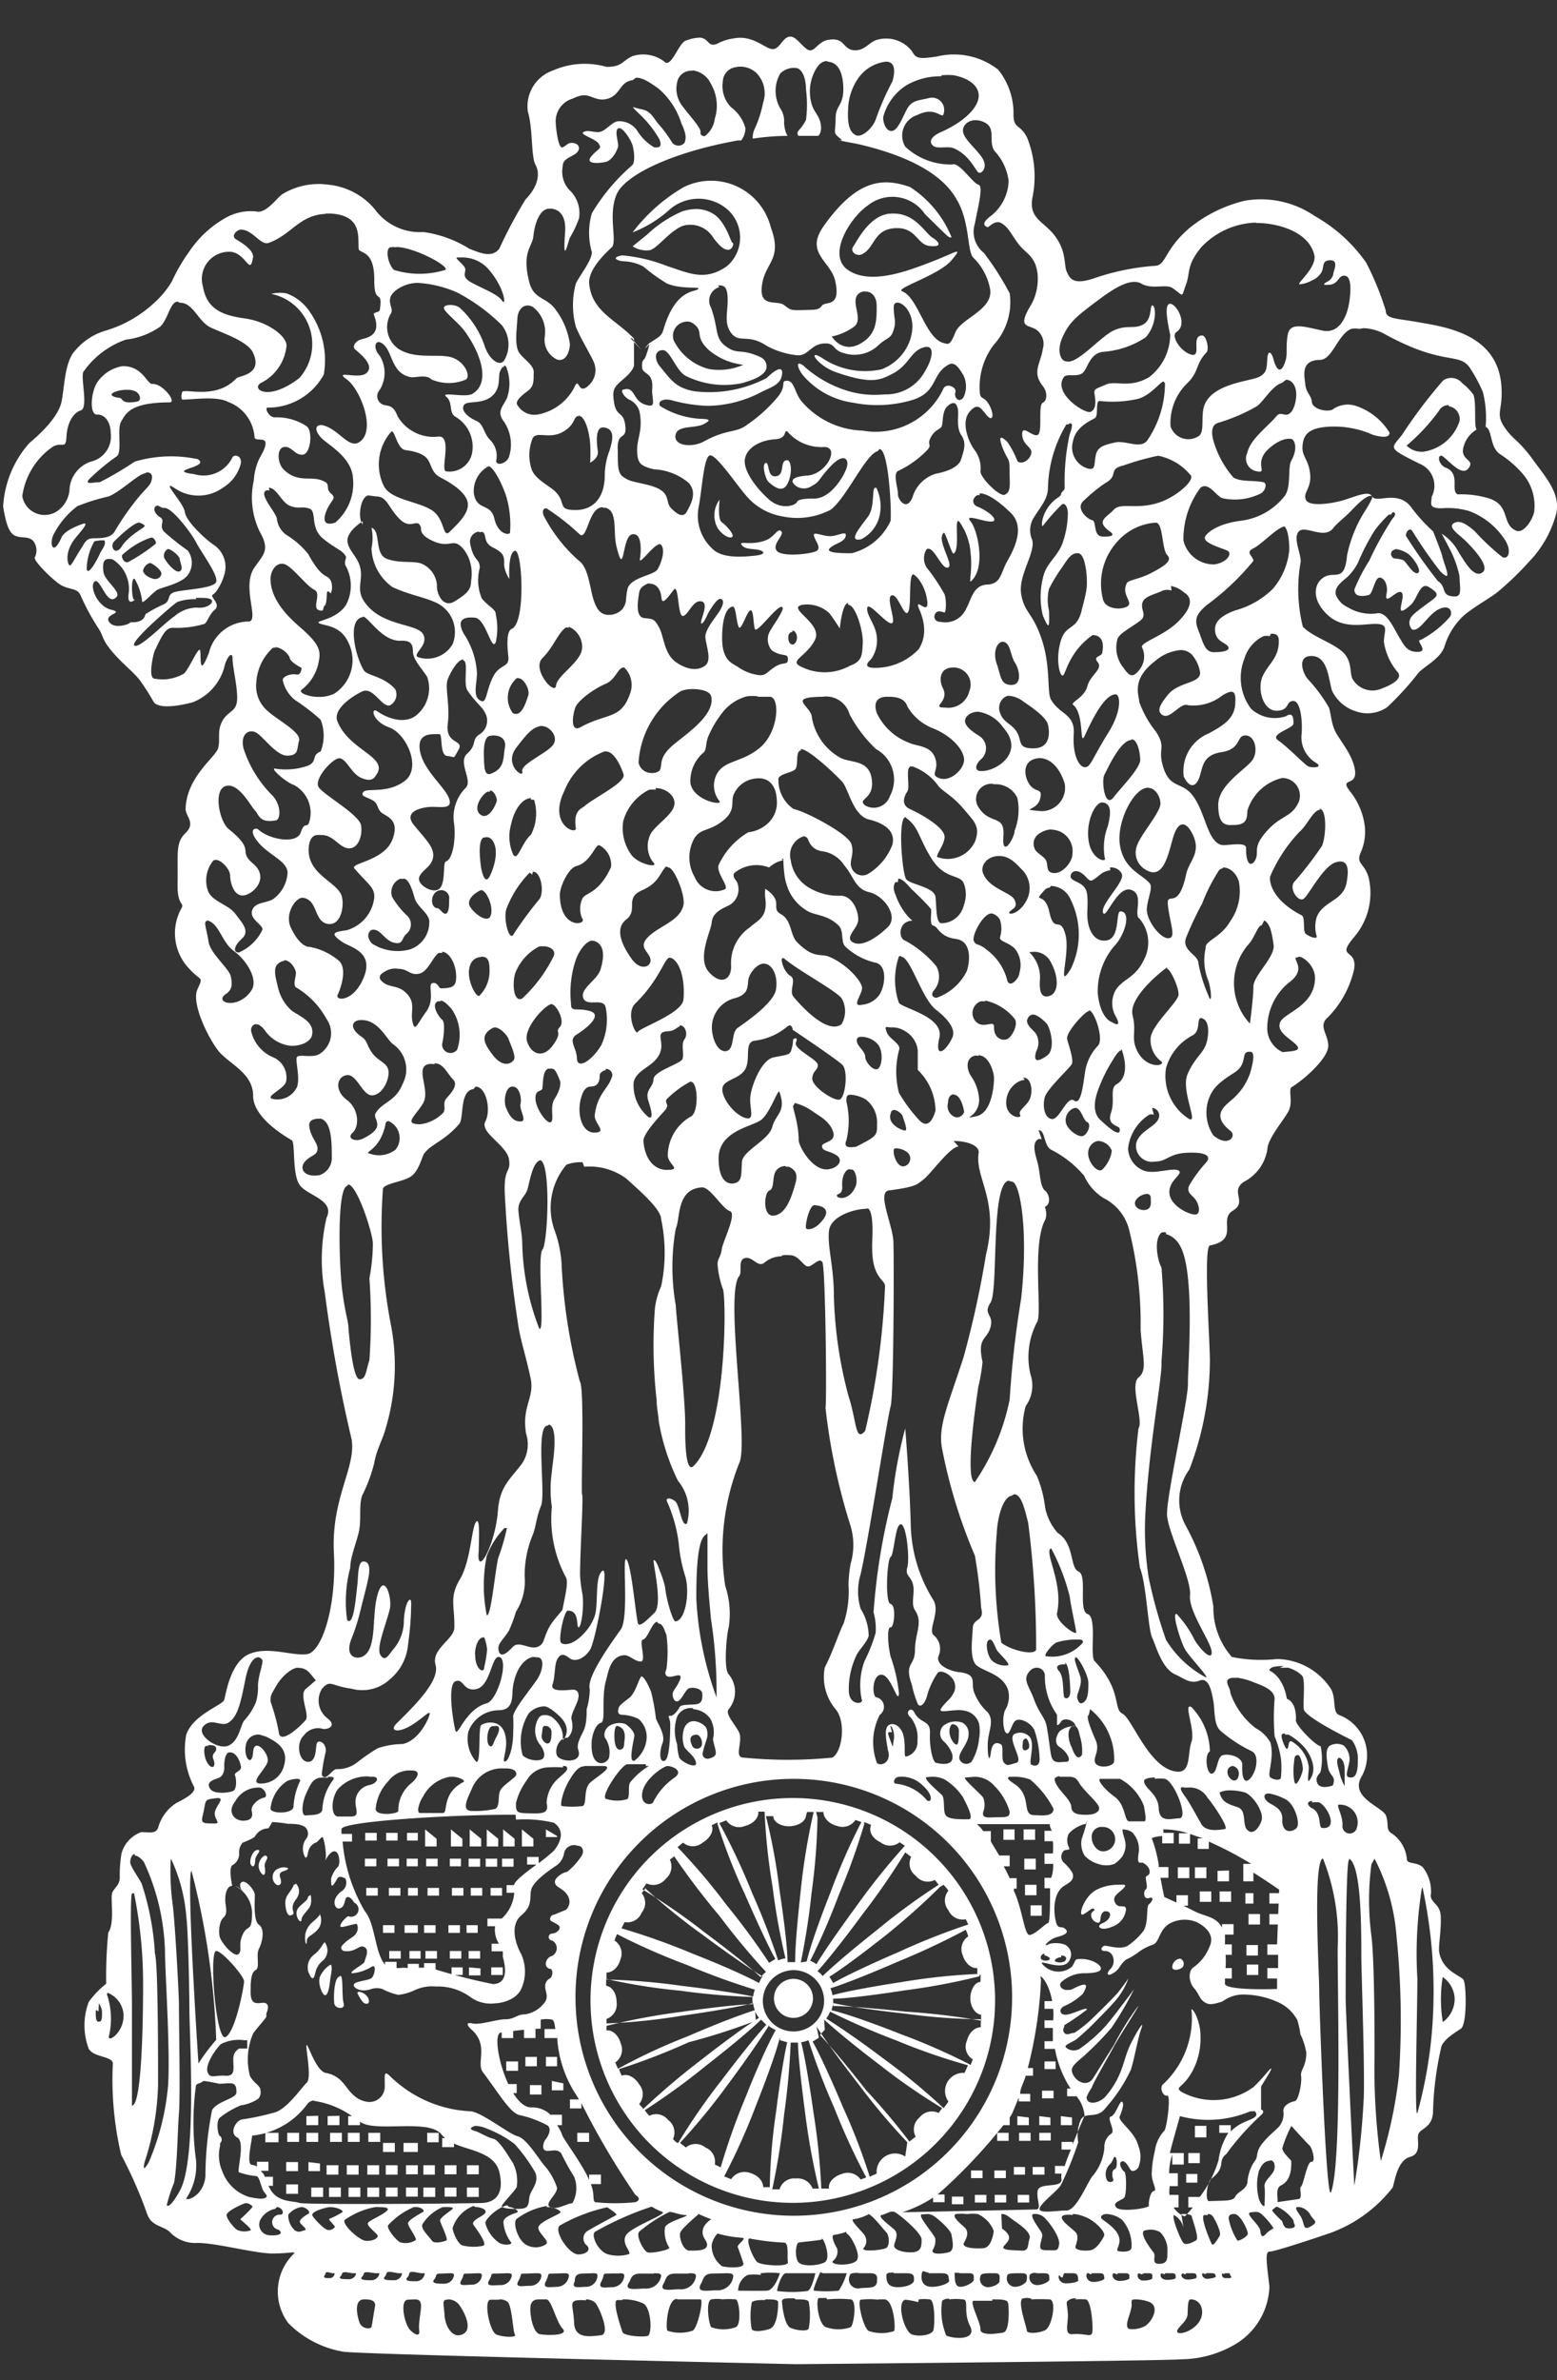 <svg xmlns="http://www.w3.org/2000/svg" viewBox="0 0 44.72 68.32"><rect x="0" y="0" width="44.72" height="68.32" fill="#333333" stroke="none"/><defs><style>.cls-1{fill:none}.cls-2{fill:#fff}</style></defs><g id="Layer_1" data-name="Layer 1"><path d="M20.1,1.08a1.21,1.21,0,0,0-.41.09c-.19.07-.38.7-.57.63a1,1,0,0,0-.95-.19c-.31.14-.29.31-.75.31a2.26,2.26,0,0,0-1.53.1,1.09,1.09,0,0,0-.73,1.18c.15.49.09,1.3.22,1.53s.1.6-.29,1a13.89,13.89,0,0,0-.75,1.41c-.22.28-.57.11-.86,0a3.33,3.33,0,0,0-1.32-.48A1.6,1.6,0,0,1,10.76,6a2,2,0,0,0-1.34-.7,2.1,2.1,0,0,0-1.32.28c-.17.13-.47.56-.74.49a1.47,1.47,0,0,0-.91.2,3.06,3.06,0,0,0-1,.93,5.12,5.12,0,0,0-.51.87,2.58,2.58,0,0,1-.53.64A3.51,3.51,0,0,1,3,9.5a1.81,1.81,0,0,0-.83.55c-.31.31-.31,1-.4,1.47s-.69,1-.93,1.2a3,3,0,0,0-.75,1.82c.07.42.15.76.35.84s.35,0,.51.14A.45.45,0,0,1,1,16c-.06.08.55.69.78.81s.44.07.53.27a6.69,6.69,0,0,0,.5.93c.18.26.09.31.4.68s.62.59.81.84a6.34,6.34,0,0,1,.4.63c.16.18.65.12,1.11,0a1.51,1.51,0,0,0,.91-1c.06-.29.24-.5.24-.25s.15.83.13,1.18-.26.31-.42.6-.06.5-.12.77-.91.82-.94,1.76c0,.21.3.4,0,.69s-.21.57-.23,1.51c0,.63.23.46.09.69a1.47,1.47,0,0,0,.24,1.69c.35.39.42.2.24.6s.31,1.39.6,1.76,1,.63,1,1.29,1,1.21,1.11,1.28,0,1,.24,1.3,1,.42.76.92a5.29,5.29,0,0,0-.05,2.16,41.59,41.59,0,0,0,.77,4.21c.13.8-.59,1.68-.51,3.25s-.35,2.85-.77,2.91-1.13-.24-1.67,0-.66,1.15-.71,1.31-.89.42-1.09,1a2.29,2.29,0,0,0,.22,1.49c.09.18-.31.37-.5.47a1.22,1.22,0,0,0-.53.72c-.08.19-.3.11-.49.12a.91.91,0,0,0-.56.61,3.76,3.76,0,0,0-.05.69c0,.23-.17.3-.22.45s.08.87-.11,1.13a12.8,12.8,0,0,0-.06,1.47,2.67,2.67,0,0,0-.5.52,1.9,1.9,0,0,0,0,1.35c.15.26.73.2.69.45a9.41,9.41,0,0,0,.24,2.59,12.62,12.62,0,0,1,.75,1.71c.13.36.49.33.66.52a1,1,0,0,0,.78.3c.6,0,1.8.35,2.29.3.27,0,.55-.06.49,0a1.51,1.51,0,0,0-.17,2,2.89,2.89,0,0,0,1.57.82c.34.08,13,.36,13,.36s10.47-.09,11.09-.14a3.12,3.12,0,0,0,1.52-.42,2,2,0,0,0,1-1.67c-.08-.68-.13-1,0-1s1-.28,1.76-.54A4,4,0,0,0,40,62.79c.06-.17.13-.78.5-.88s.16-.53.25-.68.41-.18.41-.65a9.25,9.25,0,0,1,.24-1.84c.08-.21.38-.39.56-.51s.16-1.29.07-1.41-.63-.26-.7-.83c0-.27.07-.64.05-1s-.33-.38-.28-.63a1.12,1.12,0,0,0-.24-.77c-.18-.15-.43-.08-.45-.21a1,1,0,0,0-.43-.75c-.19-.11-.08-.25-.17-.51s-1.08-.52-.69-1.15a1.24,1.24,0,0,0-.65-1.74c-.23-.08-.06-.54-.29-.82a1.88,1.88,0,0,0-1.51-.79,4.17,4.17,0,0,1-1.29-.06,2.14,2.14,0,0,1-.53-1.45,7.26,7.26,0,0,0-.8-2.33,1.5,1.5,0,0,1,.11-1.6,8.78,8.78,0,0,0,.59-3.14c0-.55-.19-3.25,0-3.29.87-.17.23-.74.66-1s-.1-.55.32-.83A1.27,1.27,0,0,0,36.4,33c0-.3.45-.82.6-1.09s0-.61.09-.7c.38-.23,1.06-.84,1.06-1.19s-.31-.57,0-.83a2.86,2.86,0,0,0,.74-1.36c.11-.63-.54-.29,0-.93a1.94,1.94,0,0,0,.42-1.71c-.13-.45-.39-.38-.21-.76a1.48,1.48,0,0,0,.1-.71,2,2,0,0,0-.42-1c-.33-.42.19-.13.14-.59s-.47-.91-.58-1.16-.11-.47-.17-.66a4.46,4.46,0,0,0-.6-.81c-.15-.16-.34-.69.12-.67s.47.7.57,1a1.14,1.14,0,0,0,.69.59,1,1,0,0,0,.89-.12,8.37,8.37,0,0,0,.91-1c.22-.21.64-.42.74-.75a2,2,0,0,1,.54-.87c.27-.24.81-.54,1-.7a8.7,8.7,0,0,0,.89-.86,3.14,3.14,0,0,0,.77-1.35c.15-.59-.28-1.05-.68-1.6s-.55-.54-.8-.91-.07-.47-.08-1c0-1.58-1.43-1.85-2.33-2-.69-.13-1-.09-1-.35a8.4,8.4,0,0,0-.56-1.37,4.51,4.51,0,0,0-1.48-1.34,2.73,2.73,0,0,0-2-.44,4,4,0,0,0-1.59.78c-.74.63-.67,1.08-1,1.09A6.85,6.85,0,0,0,31.39,8c-.57.18-.66,0-.75-.2s0-.55-.32-1-.77-.5-.67-1.11a3,3,0,0,0-.15-1.74c-.2-.4-.39-.24-.39-.66A2,2,0,0,0,28.67,2a2.06,2.06,0,0,0-1.75-.38c-.53.08-.61.06-.72-.14a.94.94,0,0,0-1-.34c-.24.06-.37.34-.69.3s-.24-.39-.75-.29c-.29.06-.39.42-.6.25s-.34-.4-.52-.34-.25.35-.45.35S21.63,1,21.09,1.1a1.43,1.43,0,0,0-.5.16c-.27.1-.22-.16-.49-.18Z" class="cls-1"/><path d="M20.1,1.08a1.21,1.21,0,0,0-.41.09c-.19.07-.38.7-.57.63a1,1,0,0,0-.95-.19c-.31.14-.29.31-.75.31a2.26,2.26,0,0,0-1.53.1,1.09,1.09,0,0,0-.73,1.18c.15.49.09,1.3.22,1.53s.1.6-.29,1a13.89,13.89,0,0,0-.75,1.41c-.22.28-.57.11-.86,0a3.33,3.33,0,0,0-1.32-.48A1.6,1.6,0,0,1,10.76,6a2,2,0,0,0-1.34-.7,2,2,0,0,0-1.32.28c-.17.13-.47.56-.74.49a1.47,1.47,0,0,0-.91.2,3.06,3.06,0,0,0-1,.93,5.12,5.12,0,0,0-.51.87,2.58,2.58,0,0,1-.53.64A3.51,3.51,0,0,1,3,9.5a1.81,1.81,0,0,0-.83.55c-.31.31-.31,1-.4,1.47s-.69,1-.93,1.2a3,3,0,0,0-.75,1.82c.07.42.15.76.35.84s.35,0,.51.14A.45.45,0,0,1,1,16c-.06.08.55.69.78.81s.44.07.53.27a6.69,6.69,0,0,0,.5.93c.18.26.09.31.4.68s.62.59.81.84a6.34,6.34,0,0,1,.4.63c.16.18.65.12,1.11,0a1.51,1.51,0,0,0,.91-1c.06-.29.24-.5.24-.25s.15.83.13,1.18-.26.31-.42.6-.06.5-.12.77-.91.82-.94,1.76c0,.21.3.4,0,.69s-.21.57-.23,1.51c0,.63.23.46.09.69a1.47,1.47,0,0,0,.24,1.69c.35.39.42.2.24.6s.31,1.39.6,1.76,1,.63,1,1.29,1,1.21,1.11,1.28,0,1,.24,1.3,1,.42.76.92a5.29,5.29,0,0,0-.05,2.16,41.59,41.59,0,0,0,.77,4.21c.13.8-.59,1.68-.51,3.25s-.35,2.85-.77,2.91-1.13-.24-1.67,0-.66,1.15-.71,1.31-.89.42-1.09,1a2.29,2.29,0,0,0,.22,1.49c.09.18-.31.37-.5.47a1.22,1.22,0,0,0-.53.72c-.08.19-.3.11-.49.12a.91.91,0,0,0-.56.61,3.76,3.76,0,0,0-.05.69c0,.23-.17.3-.22.45s.08.87-.11,1.13a12.8,12.8,0,0,0-.06,1.47,2.67,2.67,0,0,0-.5.52,1.9,1.9,0,0,0,0,1.35c.15.26.73.2.69.45a9.41,9.41,0,0,0,.24,2.59,12.62,12.62,0,0,1,.75,1.71c.13.36.49.33.66.52a1,1,0,0,0,.78.3c.6,0,1.8.35,2.29.3.27,0,.55-.06.49,0a1.51,1.51,0,0,0-.17,2,2.89,2.89,0,0,0,1.57.82c.34.08,13,.36,13,.36s10.47-.09,11.09-.14a3.12,3.12,0,0,0,1.52-.42,2,2,0,0,0,1-1.67c-.08-.68-.13-1,0-1s1-.28,1.76-.54A4,4,0,0,0,40,62.79c.06-.17.13-.78.5-.88s.16-.53.25-.68.41-.18.41-.65a9.25,9.25,0,0,1,.24-1.84c.08-.21.38-.39.56-.51s.16-1.29.07-1.41-.63-.26-.7-.83c0-.27.07-.64.05-1s-.33-.38-.28-.63a1.12,1.12,0,0,0-.24-.77c-.18-.15-.43-.08-.45-.21a1,1,0,0,0-.43-.75c-.19-.11-.08-.25-.17-.51s-1.08-.52-.69-1.15a1.24,1.24,0,0,0-.65-1.74c-.23-.08-.06-.54-.29-.82a1.88,1.88,0,0,0-1.51-.79,4.17,4.17,0,0,1-1.29-.06,2.14,2.14,0,0,1-.53-1.45,7.26,7.26,0,0,0-.8-2.33,1.5,1.5,0,0,1,.11-1.6,8.78,8.78,0,0,0,.59-3.14c0-.55-.19-3.25,0-3.29.87-.17.23-.74.66-1s-.1-.55.32-.83A1.27,1.27,0,0,0,36.4,33c0-.3.45-.82.6-1.09s0-.61.09-.7c.38-.23,1.06-.84,1.06-1.19s-.31-.57,0-.83a2.86,2.86,0,0,0,.74-1.36c.11-.63-.54-.29,0-.93a1.94,1.94,0,0,0,.42-1.71c-.13-.45-.39-.38-.21-.76a1.48,1.48,0,0,0,.1-.71,2,2,0,0,0-.42-1c-.33-.42.19-.13.14-.59s-.47-.91-.58-1.16-.11-.47-.17-.66a4.46,4.46,0,0,0-.6-.81c-.15-.16-.34-.69.12-.67s.47.7.57,1a1.14,1.14,0,0,0,.69.59,1,1,0,0,0,.89-.12,8.37,8.37,0,0,0,.91-1c.22-.21.64-.42.74-.75a2,2,0,0,1,.54-.87c.27-.24.81-.54,1-.7a8.7,8.7,0,0,0,.89-.86,3.14,3.14,0,0,0,.77-1.35c.15-.59-.28-1.05-.68-1.6s-.55-.54-.8-.91-.07-.47-.08-1c0-1.58-1.43-1.85-2.33-2-.69-.13-1-.09-1-.35a8.4,8.4,0,0,0-.56-1.37,4.51,4.51,0,0,0-1.48-1.34,2.73,2.73,0,0,0-2-.44,4,4,0,0,0-1.59.78c-.74.63-.67,1.08-1,1.09A6.85,6.85,0,0,0,31.39,8c-.57.18-.66,0-.75-.2s0-.55-.32-1-.77-.5-.67-1.11a3,3,0,0,0-.15-1.74c-.2-.4-.39-.24-.39-.66A2,2,0,0,0,28.67,2a2.06,2.06,0,0,0-1.75-.38c-.53.08-.61.06-.72-.14a.94.94,0,0,0-1-.34c-.24.06-.37.34-.69.3s-.24-.39-.75-.29c-.29.06-.39.42-.6.25s-.34-.4-.52-.34-.25.35-.45.35S21.63,1,21.09,1.1a1.43,1.43,0,0,0-.5.16c-.27.1-.22-.16-.49-.18Zm5.35.69c.32,0,.23.41.18.57a7.63,7.63,0,0,0-.47,1.07c-.1.29-.42.55-.58.47s-.25-.27-.22-.77a1.64,1.64,0,0,1,.26-.82,1.13,1.13,0,0,1,.83-.52Zm-1.71,0c.22,0,.45.13.48.7S24,3,24,3.4s-.08.4.09.54.05.08,0,.09l.53.1c2.32.53,2.75,1.4,2.91,1.69.33.64.25,1.42.43,1.58a1.69,1.69,0,0,1,.48.91c.08.59-.84.83-1,1.23s-.2.34-.36.3c-.51-.16-.71-1.3-1.17-1.48-.22-.08,1.06-.46,1.42-.89s.13-.22-.64.07c-.58.22-1.67.65-2.32.22s.07-1.53.54-1.85a1.13,1.13,0,0,1,1.66.24c.67.65.68.69.76.66a3.1,3.1,0,0,0-1.19-1.44c-.81-.29-1.55-.2-2.49,1.13-.54.77.22,1,.34,1.57.17.77-.28.57-.38.7s-.15.12-.54.13-.35,0-.56-.15-.76.12-.61-.65c.11-.57.57-.69.24-1.57a1.77,1.77,0,0,0-2.5-1.16,5,5,0,0,0-1.47,1.3A3.45,3.45,0,0,0,19.25,6a1.27,1.27,0,0,1,1.63,0,1.08,1.08,0,0,1,0,1.64c-.64.45-1.11.19-1.71,0a4.65,4.65,0,0,0-1.3-.31c-.37.07-.09.17.05.17a1.34,1.34,0,0,1,.56.15,4.89,4.89,0,0,0,.68.49c.44.18,1,.07.89.16s-.66,0-1,1.18c-.06.21-.24.24-.4.38a1.28,1.28,0,0,1-.07.27c-.08.29-.14.13-.14.39s.35.12.29.68c0,.31.14.53-.21.41s-.28-.52-.6-.43c-.13,0,0,.23.19.31a.52.52,0,0,1,.27.39c.08.5-.09.71-.08,1.07s.11.43.48.52a1.68,1.68,0,0,1,1,.39c.26.29.05.63-.05.82s-.27.1-.46-.1.05-.48-.66-.66c-.5-.12-.51-.1-.71-.23s-.14-.5-.16-.82c0-.5.27-.22.22-.65s-.25-.24-.32-.65,0-.46.3-.72.27-.39.27-.39l0-.74c-.52-.55-1.23-.78-1.29-1.61,0-.3.25-.64.64-1,.19-.15-.11-.93.15-1.53s1.73-1.24,3.49-1.55h.09a.59.59,0,0,0,.12-.35A1.12,1.12,0,0,0,21,3.08a.86.86,0,0,1-.24-.73.43.43,0,0,1,.36-.42.67.67,0,0,1,.6.16.83.83,0,0,1,.2.85,3.5,3.5,0,0,1-.23.73.59.59,0,0,0-.07.31h0a6.88,6.88,0,0,1,1-.08s-.08-.11-.1-.36a.66.66,0,0,0-.11-.43,1,1,0,0,1,0-1,.55.55,0,0,1,.5-.15c.25.12.24.6.24.61a3.42,3.42,0,0,1,0,.87c-.17.34-.3.3-.22.46H23l.5,0h0s.12-.08.07-.35-.22-.34-.28-.65a1.28,1.28,0,0,1,.1-.83c.13-.28.27-.32.4-.32Zm-3.85.25a.67.67,0,0,1,.53.39,1.24,1.24,0,0,1,.11,1,.74.74,0,0,1-.29.5s-.14,0-.12-.12-.35-.51-.5-.72a.81.81,0,0,1-.14-.81.42.42,0,0,1,.41-.23Zm7.16.14a2,2,0,0,1,.34,0c.53.1.8.39.7.72s-.52.67-1.06.91c-.34.15-.34.31-.22.4s.41,0,.57.06c.49.2.65.69.74.71s.26-.17.09-.43-.52-.53-.55-.75.25-.44.61-.27.1.56.3.83a1.54,1.54,0,0,1,.4.85,1.33,1.33,0,0,1-.5,1c-.34.25-.15.31-.11.33s.21-.23.41-.11.27.31.48.59.49.34.55.86a1.52,1.52,0,0,1-.18.88c-.47.77,0,.53.22.79a.5.5,0,0,1,.11.49c-.06.42-.32.65,0,1.06.13.16.14.41,0,.48s0,.83-.14.92-.47-.33-.45,0,.33.35.25.57-.32.28-.39.18a2.64,2.64,0,0,0-.29-.55c-.09-.08-.28-.26-.16.1a2.09,2.09,0,0,0,.17.37c.07.12.05.2.06.54s0,.44-.14.51-.68-.46-.7-.66a.88.88,0,0,0-.15-.6c-.18-.22-.42-.8-.17-1.11s.35-.07.43,0c.26.37.3.07.14-.21s-.26-.12-.27-.39a2,2,0,0,1,.4-1.33A1.81,1.81,0,0,0,29,8.42a8.3,8.3,0,0,0-.74-1.16A.77.77,0,0,1,28,6.42c.1-.52.25-1.09.1-1.12s-.55-.65-.74-.58A1.9,1.9,0,0,1,26,4.21a.62.62,0,0,1,.35-.91c.56-.28.73.19.76-.07a.35.35,0,0,0-.45-.41c-.3.07-.48.06-.62.33s-.26.6-.43.61-.26-.27-.24-.41a1.55,1.55,0,0,1,.66-.9,1.94,1.94,0,0,1,1-.26Zm-8.78.07c.16,0,.32.08.64.31a2.16,2.16,0,0,1,.66,1c.13.28.15.42.09.56a.23.23,0,0,1-.35,0,3.82,3.82,0,0,0-.37-.51c-.16-.17-.23-.4-.5-.45s-.36-.15-.1.11a3.07,3.07,0,0,1,.6.75c.11.27-.08.23-.15.23a1.42,1.42,0,0,1-.47-.45.62.62,0,0,0-.55-.3c-.19,0-.38.3-.57.31s-.31-.07-.44,0,.35.19.44.34,0,.11-.21.35.21.21.4.17.33-.32.36-.43-.11-.45,0-.53.34.28.4.43.11.55,0,.63A5.63,5.63,0,0,0,17,6.12a2,2,0,0,0,0,1.12c0,.24-.36.68-.46.9a2.35,2.35,0,0,0,0,1.24c.12.3.4.76.51,1a.59.59,0,0,1-.14.68c-.33.32-.26-.3-.42.07a1.49,1.49,0,0,1-1,.76.57.57,0,0,1-.62-.25c-.1-.11.1-.28.29-.42s.16-.31.17-.52-.23-.34-.4-.55-.08-.74-.07-1,.18-.46.43-.35a.9.9,0,0,1,.36.84.63.63,0,0,0,.35.68c.2.06.34-.11.37-.43a2.13,2.13,0,0,0-.41-1c-.27-.38-.63-.28-.76-.8-.22-.87.09-1,.12-1.31s.16-.77.44-.79.51.18.47.68c-.07,1,.08.29.14.15a3.25,3.25,0,0,0,.26-.55.91.91,0,0,0-.29-.83.78.78,0,0,1-.18-.65c0-.2.14-.24.33-.35s.18-.29,0-.33-.21.07-.33.12-.19-.5-.2-.73a.68.68,0,0,1,.49-.67c.37-.18.46-.06.68,0a.55.55,0,0,0,.58-.16c.13-.14.19-.33.46-.37ZM22.56,3.9h0ZM20,6a1.31,1.31,0,0,0-.41.07,3.44,3.44,0,0,0-1,.66l-.42.34a.72.72,0,0,0,.5.11c.22-.06.57-.56.95-.7a.77.77,0,0,1,.87.35c.11.14.25.32.4.34s.2-.2.15-.2-.17-.56-.52-.81A.93.93,0,0,0,20,6ZM9.35,6.13h.16c.88.06.77.64.79,1,0,.17.46,0,.45.92,0,.74.25.21.16.84,0,.09-.21.06-.17.15.23.58-.18.65-.36.7s-.27.21-.18.29c.33.27.53.52.31.69s-.94-.11-.55.17.86,1.48.36,1.8c-.31.21-.62-.42-1.09-.49-.19,0-.19.17,0,.37s.88.55.91,1.17A1.48,1.48,0,0,1,9.63,15c-.42.14-.33-.21-.2-.45s.23-.25.07-.39,0-.26-.19-.34c-.35-.19-.72.07-1.15-.33-.2-.18-.22-.63,0-.66s.31.25.54.22.29-.7.1-.82a1.55,1.55,0,0,0-.91-.25c-.17,0-.31-.29-.19-.28a1.82,1.82,0,0,0,1.6-.95A2.42,2.42,0,0,0,8.93,9a1.39,1.39,0,0,0-.65-.56c-.2-.08-.55,0-.47,0a1.47,1.47,0,0,1,.79,2.41c-.9.69-1.38.32-1.12.15a1.34,1.34,0,0,0,.75-1.08c0-.28-.55-.69-1.2-.78s-1.09-.27-1.2-.91a.78.78,0,0,1,.82-1c.44.07.53.71.62.14,0-.21-.34-.41-.49-.5s0-.26.13-.28c.36,0,.57.47.81.38.65-.23.88-.8,1.63-.83Zm16.27,0c-.63,0-1,.79-1.11.94s.09.3.24.23c.38-.17.33-.71.95-.75s.63.47,1,.51.29-.11.08-.24-.49-.7-1.13-.69Zm10.46.27c.63,0,1.51.25,1.67.92.08.36-.54.84-.42.84a.89.89,0,0,0,.35-.11.58.58,0,0,0,.26-.21c.11-.16,0-.36.26-.37s.11.3.1.36a.31.31,0,0,1-.15.24c-.15.08-.19.13.06.1s.23-.3.44-.25.13.68.07.92-.25.75-.73.65-.93-.26-1,.1,0,.57-.07.77c-.12.38-.25.3-.35-.07-.05-.18-.15-.26-.17,0s0,.41-.24.53-1.26.18-1.54.75c-.16.31,0,.79-.18.94a.54.54,0,0,1-.82-.27A1.59,1.59,0,0,1,34.1,11c.35-.34.23-.55.55-.88.09-.09,0-.49-.12-.49-.34,0,0,.63-.31.55s-.6-.54-.43-.65c.34-.22,0-.81-.18-.81s-.08.51,0,.89A1.55,1.55,0,0,1,33,10.83c-.58.33-.95.08-1.24.21s-.35.11-.32.29.05.41-.11.49-1.11-.54-.77-1c.08-.1.32,0,.5-.09s.2-.57.61-.63a2.54,2.54,0,0,0,1.24-.42c.31-.35.3-.86.2-.91s0,.39-.27.54-.45,0-.84.17-1.07,1-1.38.89c-.15,0-.29-.3-.09-.72s.37-.56,1.14-1.13c.28-.2.8-.56,1.11-.38s.71,0,.9.13c.34.24.24.28.38-.09s0-.54.44-1.08a2.24,2.24,0,0,1,1.57-.71Zm-24.7.69c.52,0,1.59.58,1.4.66a2.5,2.5,0,0,1-1.46,0c-.15-.12-.27-.57-.12-.65a.48.48,0,0,1,.18,0Zm1.89.3a1,1,0,0,1,.78.36c.45.53.5,1.07.37.88s-.55-.34-.88-.52-.12-.31-.19-.43-.3-.28-.22-.29ZM12,8.12a3.29,3.29,0,0,1,1.12.27,5.37,5.37,0,0,1,1.29.94.9.9,0,0,1,.08,1c-.12.22-.45,0-.58-.43a2.62,2.62,0,0,0-.7-1.06c-.14-.12-.46-.11-.46,0s.42.42.6.67c.45.62.76,1.48.21,1.8-.21.11-.93-.08-.74.08s.07.43.24.56a1,1,0,0,1,.5,1.05.66.66,0,0,1-.74.53c-.19,0,.18-1-.21-1a1.2,1.2,0,0,1-1.19-.58c-.14-.38-.31-.27-.45-.35a.26.26,0,0,1-.07-.4.93.93,0,0,0,0-1c-.21-.22-.12-.53.13-.3s.22.85.8.93c.15,0,.43-.08.56.06a1.25,1.25,0,0,0,1,0c.14-.13-.08-.57-.49-.65s-1,.07-1.46-.23a.76.76,0,0,1-.22-1c.13-.17-.22-.4.17-.69A1.05,1.05,0,0,1,12,8.12Zm8.62.07c.15,0,.27,0,.28.38s-.12.71.11,1,.47,0,1,.35a2.33,2.33,0,0,0,.91.28c.3,0,.37-.31.73-.34s.24.19.6.28a1,1,0,0,0,1-.25c.25-.22.34-.16.42-.43s0-.29,0-.65.79.09.45,1a1.38,1.38,0,0,1-.8.79,2.2,2.2,0,0,1-1.7-.32c-.48-.3-.12.24.41.41,1,.35,1.26.21,1.56.06.52-.25.54-.64.91-.77s.3.3.06.69a1.27,1.27,0,0,1-1.16.65,2.69,2.69,0,0,1-1.23-.16,3.26,3.26,0,0,1-1.1-.67c-.26-.18-.13.14,0,.29a2.31,2.31,0,0,0,1.44.78,3.51,3.51,0,0,0,1.73-.09c.7-.24.51-.73,1-1,.19-.12.33.14.43.3a.72.72,0,0,1,0,.64c-.12.17-.28,0-.23-.15s-.27-.29-.35-.09a2.15,2.15,0,0,1-2.32,1.19,2.4,2.4,0,0,1-1.73-.82c-.21-.23-.22-.61-.43-.61s0,.12-.26.45a4.25,4.25,0,0,1-.89.81c-.32.25-.57.11-1.24.48-.32.18-.86.14-.82-.17s.56-.19.82-.33.09-.14-.13-.15A2.45,2.45,0,0,1,19,11.68c-.13-.06-.07-.26.26-.2a4.45,4.45,0,0,0,1.07.17,3.4,3.4,0,0,0,1.58-.42c.34-.15.51-.23.55-.47s-.12-.22-.44.09a3.54,3.54,0,0,1-2.08.38c-.54-.1-.67-.33-1-.73-.15-.2-.14-.44.09-.45s.39.64.71.76A2.49,2.49,0,0,0,21.3,11c.33-.09.66-.22.71-.42a.29.29,0,0,0-.15-.32c-.59-.28-.65-.06-1-.31s-.21-.5-.44-1.12a.41.41,0,0,1,.24-.59Zm4.25.18c.16,0,.31.14.31.41,0,.43,0,.84-.5,1.1s-.79-.22-.79-.22a1.69,1.69,0,0,0,.65-.29c.26-.22-.11-.69.1-.92a.26.26,0,0,1,.23-.08ZM5.17,8.69c.39,0,.52.55.9.72s1,.38,1.18.68c.34.67-.39.69-.46.77-.6.64-1.52.26-1.56.4s0,.2,0,.21c.33,0,1-.11,1.33.07a1.16,1.16,0,0,1,.75,1c0,.21.61-.18.14.62a1.7,1.7,0,0,0-.16.63,2.24,2.24,0,0,0,.17,1.47c.3.53.11.65-.13,1-.42.54.13,1.54-.18,1.58A1.18,1.18,0,0,0,6,18.74c-.34.87-.19-.11-.27-.09s-.29.52-.44.68a1.22,1.22,0,0,1-.85.15c-.19,0-.05-.66,0-.79.25-.54.34-.67.53-.67a2.72,2.72,0,0,0,.86-.1c.12,0,.15-.26.34-.42s-.16-.38-.06-.43.28-.34.35-.64a.76.76,0,0,0-.32-.79c-.23-.15-.8-.68-.83-.94S4.6,13.75,5,14A1.2,1.2,0,0,0,6.4,14a1.13,1.13,0,0,0,.51-.67c.06-.24-.16-.3-.23-.21a.92.92,0,0,1-1.1.49c-.38-.05-.37-.09-.1-.18s.34-.16.2-.25a3.67,3.67,0,0,0-1.81.07,9.76,9.76,0,0,1-1,.59c-.2,0-.54.11-.22-.17a6.06,6.06,0,0,1,.7-.57c.17-.12,0-.78.13-1s.25-.55,1.39-.55c.22,0-.2-.55-.5-.53-.15,0-.28-.52-.85-.51a1.09,1.09,0,0,0-.73.47c-.18.28-.23.93,0,.92s.39.23.39.53a.74.74,0,0,1-.57.82A.9.9,0,0,0,2,14a.83.83,0,0,1-.29.62.65.65,0,0,1-1.07-.38,2.07,2.07,0,0,1,.88-1.42c.27-.15.37.1.39-.29s.19-.68.41-.75,0-.89.07-1.1a2.49,2.49,0,0,1,1.22-.93,2.17,2.17,0,0,0,1-.38c.23-.24.28-.71.49-.71Zm14.59.54a.31.31,0,0,1,.17.07c.3.23,0,.34.42.74a1.84,1.84,0,0,0,1,.43,1.71,1.71,0,0,1-1,.12,1.57,1.57,0,0,1-1-.82.41.41,0,0,1,.38-.54Zm19.4.19a1.36,1.36,0,0,1,.65.19c1.73.94,2.12.46,2.44,1a4.29,4.29,0,0,1,.34.64,3,3,0,0,1,.08,1c.2.08.11.59.42.79a3,3,0,0,1,.67.59,1.4,1.4,0,0,1,.31,1c0,.21-.29.71-.53.6-.42-.19-.15-.71-.76-.92a2.75,2.75,0,0,0-.91-.12c-.14-.06-.07-.28-.1-.46a.36.36,0,0,0-.23-.3c-.19-.06-.27-.32-.16-.35s.57.64.79.37-.23-.22-.14-.6a.82.82,0,0,1,.38-.52l0,0c-.08-.12,0-.75-.09-1A1.61,1.61,0,0,0,42,11a.41.41,0,0,0-.55-.08,14.15,14.15,0,0,0-1.18,1.56c-.32.41-.44.36.5.83a.68.68,0,0,1,.35.95c0,.18-.11.33.28.33a2.18,2.18,0,0,1,.8.08,2.1,2.1,0,0,1,1,.79c.23.32.14.62-.05.53a6.68,6.68,0,0,1-.8-.75c-.17-.14-.39-.33-.58-.23s.06.28.22.42.85.81.59,1-.54-.37-.68-.57a1.41,1.41,0,0,0-.49-.54s.2.38.23.44a3,3,0,0,1,.28.78c0,.29.09.58-.13.58-.43,0-.22-.27-.49-.44a14.8,14.8,0,0,1-.92-1.3c0-.13.1-.22.17-.16a13,13,0,0,0,.81,1.17c.39.4.13-.16.07-.4,0-.06-.24-.67-.27-.74h0a4.65,4.65,0,0,1-.65-.72c-.39-.47-1-.07-1.09-.28,0,.07-.15.32-.26.49a3.85,3.85,0,0,0-.47,1.2c-.07.79-.35.45-.65.62s-.39.63.08,1.08,1.09.25,1.44.27.18.22.19.53a1.75,1.75,0,0,0,.4.86c.13.17-.13.34-.48.47a.66.66,0,0,1-.81-.26c-.11-.15,0-.53-.3-.8s-.86-.43-1.14-.72a4.47,4.47,0,0,1-.07-1.82c.06-.21-.23-.7-.05-.91s.74.25,1-.11c.09-.12.39-.36.5-.48.4-.43.56-.47.6-.42h0c-.06-.18-.47,0-.79.1s-1,.21-1.1,0,.16-.32.12-.74-.24-.5-.22-.8.14-.52.72-.56a2.73,2.73,0,0,1,1.3.23c.24.07.48.1.48-.06a1.79,1.79,0,0,0-1-.78.75.75,0,0,0-.63.11c-.15.09-.58,0-.6-.21s-.16-.24-.19-.51-.13-.69.42-.7c.36,0,.51-.73.9-.89a.63.63,0,0,1,.23,0Zm-21,.29s.2.31.3.33C18.35,10,18.28,9.88,18.11,9.71Zm.49.14a.61.61,0,0,0-.12.15l0,0a.7.7,0,0,0,.15-.18Zm-.17.19h0Zm-4,.45s.06,0,.08.1a1.27,1.27,0,0,1,0,.84c-.12.25-.31.39-.08.68a1.17,1.17,0,0,1,.14,1c-.06.19-.36.28-.37.12a.65.65,0,0,0-.17-.6c-.18-.17-.19-.45-.38-.54-.38-.17-.46-.37-.36-.48s.51,0,.79-.24.16-.58.24-.73.07-.1.1-.1Zm22.46.41c.14,0,.28.14.29.39s-.1.66-.33.61-.17,0-.4.22c-.38.37-.61.59-.68.89a.37.37,0,0,0,.29.52c.3.06-.07-.2.26-.58.11-.12.44-.4.72-.35.06,0,.22.22,0,.62-.11.2,0,.73-.18,1a1.89,1.89,0,0,1-1.29.73c-.53.07-.88.26-1,.44s.44.33.62.41,0,.35-.36.4a.89.89,0,0,1-.89-.69A2.46,2.46,0,0,1,34.48,14c.23-.18.44.23.63.3a1.67,1.67,0,0,0,1.11-.14c.14-.09.18-.3.06-.32-.3-.06-.61,0-.85-.13a2.76,2.76,0,0,1-.56-1c-.06-.19-.13-.52.14-.58a5.19,5.19,0,0,0,1.09-.47c.18-.12.44-.59.72-.67ZM33.46,11s0,0,0,0a2.9,2.9,0,0,1-.5,1.63c-.19.28-.63,0-.93.07s-.51.11-.56.38,0,.42-.22.37a.63.63,0,0,1-.43-.79c.08-.42.52-.59.63-.66s0-.51.14-.49a3.31,3.31,0,0,0,1.09-.06c.37-.1.63-.48.74-.5Zm-29.8.19a.49.49,0,0,1,.26.06c.11.08.16.26,0,.28-.45.08-.38-.1-.49-.11s-.25-.05-.22-.11.26-.13.45-.12Zm23.71.38c.05,0,.1,0,.14.16s-.06.52.1.76.07.44,0,.68-.39.36-.74.43a1,1,0,0,0-.66.67c-.17.43-.43.06-.42-.09s-.15-.57,0-.66a2.81,2.81,0,0,0,.82-.58c.19-.19,0-.15.12-.38s.25-.22.31-.31,0-.48.2-.61a.21.21,0,0,1,.14-.07Zm14.24.09a.37.37,0,0,1,.31.43,1.29,1.29,0,0,1-1,.87.61.61,0,0,1-.52-.17,5.62,5.62,0,0,0,.93-1A.3.3,0,0,1,41.61,11.63Zm-25,.27c.21,0,.32.53.34.79a4.55,4.55,0,0,1,0,.56s.25-.12.22-.33-.09-.72.18-.68.29.26.15.68a2,2,0,0,0-.13.69c0,.61-.3,1-.84,1s-.25-.2-.58-.53c-.18-.17-.55-.34-.67-.61a1.28,1.28,0,0,1,0-.87c.08-.3.47,0,.88-.23s.28-.47.49-.46Zm14.11.22c.06,0,.12,0,0,.33A6.33,6.33,0,0,0,30.58,14c0,.08-.09.11-.1.17s-.06.09-.12.13c-.44.32-.47.82-.41.8a5.54,5.54,0,0,1,.55-.62c.11-.07.18.14.17.27a2.61,2.61,0,0,1-.16.86c-.17.42-.47.55-.56,1a2.28,2.28,0,0,0,0,1.05c.2.48.19.31.18-.13a1.36,1.36,0,0,1,0-.63,4.71,4.71,0,0,1,.35-.58c.17-.24.27-.46.49-.44s.27.76.24,1-.11.49-.15.67c-.16.61-.5.31-.63,1-.09.41,0,.84.09.84s.15-.66.86-1.16c.06,0,.37,0,.28.49,0,.14-.29.1-.13.29s-.22.37-.3.69-.49.46-.41.53c.33.26.18,1.2.33.9.23-.5.57-1.19.89-1.2.14,0,.19.46-.2,1.09-.5.8-.51,1-.68,1s-.36-.36-.32-.95-.41-.55-.66-1c-.11-.22,0-.94-.26-1.72s-.5-.75-.59-1.3.44-1.22.31-1.57a.68.68,0,0,1,.07-.65c.2-.32.39-.51.39-.85a3.69,3.69,0,0,1,.53-1.8l.06,0Zm-19.47.23c.1,0,.16.51.4.54s.54.1.65.29.11.37.36.5.7.39.77.7-.29.63-.51.85-.12-.38-.54-.63-1.17-.29-1.36-.69a1.41,1.41,0,0,1,.21-1.54l0,0Zm11.36,0h0a1.28,1.28,0,0,0,1.06.45c.46,0,.07.78-.48.82s-.45.2-.34.29a.4.4,0,0,0,.48,0c.22-.11.18-.19.53-.56s.52-.23.47,0-.44.91-.92.93c-.15,0-.48,0-.52.1s-.45.24-.8-.07-.77-.84-.69-1.19.51-.52.85-.54.27-.22.33-.23Zm2.65.51c.27,0,.35,1.79.32,2.06a1.68,1.68,0,0,1-1.12.93c-.26,0-.76,0-.63-.14s.42-.17.46-.35-.22,0-.45,0-.51-.16-.46,0,.21.33.08.42-1,.19-1.15,0,.23-.45.13-.56-.2.17-.45.26c-.42.16-.78,0-.69.13s.31.11.47.14.28.13-.09.17-.95.08-1.22-.2a1.29,1.29,0,0,1-.4-1.16c.1-.47.15-1.52.34-1.52s.74.82,1,1.12a1.74,1.74,0,0,0,1.06.63,2.07,2.07,0,0,0,1.4-.19c.46-.35,1-1.59,1.35-1.68Zm8,.19a1.62,1.62,0,0,1,.92.54c.18.13-.34.6-.82.78-.69.26-1.16,0-1.37.23s-.53.32-.12.62c.17.12.06.16-.21.15s-.16-.45-.29-.47-.52-.35-.22-.58a4.52,4.52,0,0,1,.59-.48c.42-.23.06-.4.53-.51a7.49,7.49,0,0,1,1-.28Zm-10.65.13c-.23,0-.05.42-.32.46s-.18-.42-.3-.38,0,.48.09.55.37.35.53.06.12-.69,0-.69ZM14,13.37c.17,0,.44.55.55.91a2.92,2.92,0,0,1,.1,1c0,.09-.34.08-.45-.39s-.5-.21-.59-.72A.81.81,0,0,1,14,13.4a.09.09,0,0,1,.07,0Zm-9.78.19c.14,0,.17.1.13.24s-.14.2-.36.46a7.77,7.77,0,0,0-.7,1c-.09.16-.31.19-.57.19s-.26.1-.4.31-.27.49-.32.47-.16-.34.13-.74c.18-.23.47-.53.24-.45s-.54.22-.61.4c-.22.5-.34.23-.24-.06a2.37,2.37,0,0,1,.7-.85,5.69,5.69,0,0,1,.9-.28c.31-.12.83-.61,1-.65ZM7.72,14c.23,0,.36.42.61.52s.34,0,.56.08,0,.55.4.87.56.32.65.52c0,.05-.07.17,0,.27a1.18,1.18,0,0,1,0,1.1c-.29.45-.92.45-.77.53s.6.05.83.54a1.14,1.14,0,0,1-.4,1.48c-.44.22-1.08,0-.94-.11a1.31,1.31,0,0,0,.5-.84c.07-.34-.06-.54-.59-1s-.8-.91-.8-1.34c0-.28.22-.54.46-.4s.59.61.8.71-.07.51.12.58.11-.08.17-.12.06-.23.07-.36.09,0,.11,0a.45.45,0,0,0,0-.36c-.1-.21-.23,0-.65-.77a2.41,2.41,0,0,0-.63-.55.66.66,0,0,1-.27-.48c-.08-.23-.51-.68-.31-.79a.16.16,0,0,1,.1,0Zm17.42,0c-.11,0,0,.54-.21.83s-.6.73-.2.65a1,1,0,0,0,.54-.71,1.24,1.24,0,0,0-.1-.77Zm3,.16c.18,0,.48.16.89.56s.12,1-.09,1.37-.18.67-.59.69-.45.44-.6.69a.65.65,0,0,1-.73.38c-.22,0-.21-.2-.13-.27s.2,0,.24,0,.06-.34,0-.52a5.67,5.67,0,0,0-.46-.7.49.49,0,0,1-.06-.59c.2-.15.43.59.62.52s-.36-.81-.12-1c.05,0,.23.63.28.6.2-.13,0-1.06.16-.92a1.78,1.78,0,0,1,.33.93c.05.45-.05.82,0,.79.45-.37.2-1.48,0-1.72s.33,0,.58,0,0-.27-.39-.43c-.14-.06-.17-.22,0-.33l.07,0Zm-17.33.09c.31,0,.34.32.67.65s.51-.06.61.24c0,.1,0,.24.37.4s.5,0,.67.07.5.48.4,1.07c0,.25-.13.37-.47.58s-.53-.23-.51-.47a.73.73,0,0,0-.44-.61c-.22-.09-.63,0-1-.14s-.16-.81-.44-.89a1.44,1.44,0,0,1,0,.59,1.43,1.43,0,0,0,.6,1.11c.49.23.94.29,1.3.47A.93.93,0,0,1,13,18.49a.84.84,0,0,1-1,.37c-.16-.1.33-.34.15-.66s-1.27-.21-1.73-1c-.17-.31,0-.55-.07-.89s-.37-.52-.37-.8.44-.55.44-.55a.21.21,0,0,0,0,.1c-.15-.16-.08-.8.16-.84Zm9.86.09a.75.75,0,0,0-.05.83c.17.24.38.3.42.23s-.18-.32-.31-.41-.06-.65-.06-.65Zm-16,.24h.08c.24.05.76.74.89,1s.63.92.57,1.12S5.23,16.92,5,17s-.07.26-.33.36a3.54,3.54,0,0,0-.46.25c-.07,0,0,.22-.35.25l-.14,0c.13,0-.4.24-.58,0s.46-.26.05-.36-.63-.69-.47-.81.36.76.63.44c.13-.15-.35-.46-.38-.72s0-.42.27-.35A1,1,0,0,1,3.7,17c-.08.51.26.13.17.21s-.12-.69,0-.59a1.57,1.57,0,0,1,.21.63c0,.13.31-.26.46-.33s.68-.18.85-.41a.59.59,0,0,0,0-.71,7.27,7.27,0,0,1-.68-.54c-.16-.19.06-.31-.12-.42s-.21-.31-.06-.33Zm12.65,0a.15.15,0,0,1,.09,0c.34.11.19.69.3,1.12.23.93.15-.29.44-.36s.27.46.23.7.48-.55.61-.4,0,.54-.11.71-.79.22-.86.57,0,.35-.14.56a.53.53,0,0,1-.39.17c-.23,0-.35-.14-.45-.46s-.14-.92-.43-1.11a4.43,4.43,0,0,1-1-1.29c-.06-.19.06-.22.1-.19a6.49,6.49,0,0,1,.93.73c.24.22.25-.8.69-.77ZM40,14.7c.07,0,.11.07,0,.18a9.36,9.36,0,0,0-.67,1.21,5.14,5.14,0,0,0-.43.83c0,.24.28.19.41.16s.17-.53.33-.5.22.27.19.43c-.1.45.3-.13.43,0s-.28.84.26.35c.19-.16.26-.67.52-.51s.25.22.18.3-.56.4-.66.53a.28.28,0,0,0,0,.39c.23.07.45-.44.78-.59s.39.12.3.23a2.8,2.8,0,0,1-.84.66c-.16,0,.25.33-.07.34s-.4-.18-.56-.45-.33-.67-.59-.66a1.26,1.26,0,0,1-.87-.17.66.66,0,0,1-.35-.38c0-.12,0-.22.32-.47a1.56,1.56,0,0,0,.32-.42,6.43,6.43,0,0,1,.48-.93,3.41,3.41,0,0,1,.41-.46l.06,0Zm-6.81.3c.23,0,.17.77.34.94s-.17.35-.47.51-.64.2-.69.28c-.19.34.21.57,0,.68s-.59.06-.68-.17a1.79,1.79,0,0,1,.39-1.68A1.61,1.61,0,0,1,33.23,15ZM4,15s.18.06.15.11-.46.27-.65.57-.36,0-.22-.14S3.84,15,4,15Zm6.51.1h0Zm26.37,0h0c.14.11.15.53.15.69a2,2,0,0,1-.47,1.11,2.44,2.44,0,0,1-1.08.62c-.41.15-.61.33-.58.6s.24.31.34.4.07.2-.38.2c-.26,0-.31-.3-.43-.6s-.12-.46.24-.76A7.31,7.31,0,0,0,36,16.1c0-.14-.25-.24,0-.36s.74-.67.94-.63Zm-23.1.18a.11.11,0,0,1,.1,0c.1.1,0,.29.27.43s.34.22.33.45.15.46.15.46-.05-.76.16-.81.32,2.06-.09,2.24c-.15.06-.14.44-.1.79s-.26.19-.46.63-.16.76-.36.63-.09-.44-.08-.77a2.27,2.27,0,0,0-.38-1.14c-.22-.41,0-.49.32-.46s.48,1,.6.7a1.84,1.84,0,0,0,0-.79c0-.16-.16-.18-.4-.46a1.34,1.34,0,0,1-.06-.88c0-.29-.18-.16-.28-.72a.29.29,0,0,1,.25-.32Zm-9.43.15c.09,0,.15.15.12.18a5.29,5.29,0,0,1-.78.52c-.14.05-.21-.15-.18-.2a2.31,2.31,0,0,1,.8-.49Zm-1.5.08H3c.06.13-.09.28-.13.38s-.35.7-.38.43a1.66,1.66,0,0,1,.22-.78A.35.35,0,0,1,2.86,15.52Zm2,.25a.71.71,0,0,1,.31.26c0,.12.13.32,0,.38s-.42-.3-.45-.41a.22.22,0,0,1,.11-.23Zm35.24,0a.8.8,0,0,1,.37.15c.17.14.39.5.26.54s-.3-.27-.39-.35S40,16.05,40,16A.13.13,0,0,1,40,15.8Zm-35.79.4c.08,0,.3.18.33.27s-.08.23-.24.18-.28-.14-.28-.24a.3.3,0,0,1,.19-.21Zm21.9.32c.1,0,.32.27.4.6.18.75-.35,0-.21.38.29.64.1,1,0,1.17a1.72,1.72,0,0,1-1.26.54c-.31,0-.25-.12-.11-.25a.94.94,0,0,0,.15-.73c-.05-.28-.3-.57-.26-.75s.55.48.7.45-.18-.74,0-.8.36.65.47.48,0-1.09.16-1.09Zm-7.57.27c.26,0,.35.2.37.42s.2-.05.35-.24.11.75.26.75.28-.46.53-.42-.05.57,0,.63.2-.29.2-.29.23-.41.34-.41.12.13,0,.33-.44.55-.42.78.19.65,0,.8-.49.15-.84-.09-.35-.75-.49-1-.16-.24-.43-.27-.17-.55-.14-.74.28-.26.28-.26Zm15,.07A.76.76,0,0,1,34,17c.31.18.19.51-.2.88s-1.06.57-1,.7a.6.6,0,0,1-.07.64c-.2.26-.3.18-.46-.05a.91.91,0,0,1-.17-.84c.07-.19.64-.45.72-.59s-.07-.28,0-.46.39-.23.58-.33a.42.42,0,0,1,.25,0Zm-28,.34h.13c.08,0,.32,0,.33.09s-.17.22-.44.19a1,1,0,0,0-.64.25c-.28.18-1,.94-1.15.84S5,17.33,5.09,17.28a1.45,1.45,0,0,1,.54-.08Zm18.73.2c.22,0,.44.78.42,1.1s0,.52-.37.65a1.5,1.5,0,0,1-1.45,0c-.27-.16.22-.28.45-.75s-.85-.91-.36-1a.94.94,0,0,1,.77.24c.14.18.3.44.3.44s.07-.73.24-.73Zm-3.31.05c.09,0,.1.47.17.59s.23-.45.33-.48.08.37.13.53.61-.65.77-.63-.34.63-.38.8a.49.49,0,0,0,.1.45c.3.2.46.06.46.25s-.12.06-.37.22-.25.25-.45.24a1.33,1.33,0,0,1-.62-.24c-.18-.11-.44-.19-.45-.8,0-.45.07-.89.31-.93Zm-10.64.28c.17,0,.57.75,1.13.7.24,0,.32.08.32.31s.25.48.41.73a1,1,0,0,1-.35,1.13c-.38.25-.88,0-1.08-.14s-.16.28.34.46.94,1.17.44,1.54-1.07.19-1.18.31.1.15.26.24.12.2.23.33.58.18.34.8-1.23.67-1.09.83c.41.47.58.54.57.83a1.1,1.1,0,0,1-.79.94c-.31.05-.55.06-.11.35.24.15.89.28.6,1s-.84.69-.75.5.3-.79,0-1a1.8,1.8,0,0,0-.8-.37c-.25,0-.45-.35-.55-.56-.18-.4.15-.88.36-.85.43.07.3.69.71.75s.49-.63.37-.86c-.2-.39-1-.6-.92-1.37.05-.35.22-.33.38-.32.33,0,.49.36.76.38s.41-.35.36-.66-1.1-.89-1.22-1.1.29-.7.53-.81.38.42.7.55.37,0,.46-.14c.26-.48-.83-.67-1.15-1.49-.13-.33.39-.7.71-.85s.55.44.79.4a.35.35,0,0,0,.16-.47c-.34-.38-.8-.38-.9-.54-.25-.4-.5-1.51,0-1.53Zm5.93.3a.63.63,0,0,1,.38.59c0,.41-.72.8-.75,1.1s-.71-.47-.39-.79.43-.69.66-.87a.12.12,0,0,1,.1,0Zm6.42.11c.07,0,.13.09.13.2s-.06.2-.13.2-.12-.09-.12-.2S22.7,18.14,22.76,18.14Zm13.74.09c.11,0,.23,0,.23.21,0,.49-.29.64-.46,1s0,1,.39,1,.26-.27.48-.28.28.6.24,1a.85.85,0,0,0,.41.77c.25.15-.13.16-.23.1s-.59-.56-.85-.74.44-.34.44-.48,0-.35-.22-.21a1,1,0,0,1-1-.22,1.48,1.48,0,0,1-.19-1.43,1.05,1.05,0,0,1,.55-.65.44.44,0,0,1,.18,0Zm-7.71.23c.24,0,.23.41.36.6s.22.64-.1.64-.3-.26-.42-.6,0-.62.16-.64ZM7.9,18.57a.57.57,0,0,1,.42.3c0,.13.34.3.34.3s0,.22-.15.19-.39.05-.39.16a1,1,0,0,0,.35.57,5.94,5.94,0,0,1,.74.57,1.24,1.24,0,0,1,0,.91c-.28.11-.08.29-.37.41a1.94,1.94,0,0,1-.95.08c-.13,0,.36.42.55.47a.91.91,0,0,1,.46,1c-.07.31-.14,0-.26.36s-.92.2-1.22-.08c-.09-.07-.31,0,0,.37s.82.53.84.86a1,1,0,0,1-.42.77c-.2.12-.53.08-.6.33s.3.39.3.54a1.33,1.33,0,0,1-.68.66c-.17,0-.15-.18.09-.4s0-.45-.19-.71-.64-.34-.78-.64a.9.9,0,0,1,.14-.88c.15-.13.49.22.49.42s.11.62.4.57.73-.51.26-.91.11-.34-.71-1c-.27-.24-.44-1.13-.07-1.23s.71.58.83.7.12.37.59.29c.15,0,.19-.45-.11-.74A3.37,3.37,0,0,1,7,21.5c-.11-.41.13-.58.34-.48s.59.68.92.67.26-.19.33-.43-.63-.6-.9-.85a.94.94,0,0,1-.33-.81,1.47,1.47,0,0,1,.47-1,.14.14,0,0,1,.11,0Zm26,.09a.43.43,0,0,1,.34.14,1,1,0,0,1,.23.51c0,.32-.63.25-.94.65-.18.23-.34.45-.13.57s.51-.37.71-.29a1.33,1.33,0,0,0,1-.28c.3-.18.39-.13.37.19,0,.47-.34.67-.76.9A1.17,1.17,0,0,0,34,22.29c.14.29.31.34.43.07s.06-.68.65-.77.42-.48.69-.48.37.42.22.68-1,.72-1,1.31.22.59.44.58c.41,0,.38-.22.4-.42a1.38,1.38,0,0,1,1-.93.51.51,0,0,1,.48.67c-.2.47-.5.38-.92.85s-.23.58-.32.8-.29.24-.28-.31c0-.2-.57-.05-.72-.09-.39-.12-.44-.88-.78-1.37s-.7-.19-.9-.93c-.13-.49.11-.48-.19-.95a2.87,2.87,0,0,1-.48-.86c0-.18-.24-.63.45-1.16a1.3,1.3,0,0,1,.73-.32Zm-20.6.3c.17,0,0,.62.12.85.26.38.43.48.5.63a.46.46,0,0,1-.15.64c-.24.16-.06.29-.35.55s.19.79-.06,1a1.19,1.19,0,0,0-.32,1c.05.34,0,1-.23,1.1-.1,0,0,.62-.19.78s-.65-.12-.58-.33.36-.29.4-.58-.25-.54-.56-.93.26-.51.54-.51.6.07.47-.26-.74-.8-.83-1.36.43-.45.55-.47,0,.61.24.63.15.12.32-.18-.38-.14-.31-.73-.09-1.06,0-1.29.3-.59.46-.57Zm4.63.2h0a.7.7,0,0,1,.18.71c-.26.8-.67.58-1.43,1-.3.17-.24-.32-.16-.55s.58-.57.87-.69.35-.45.51-.47Zm9.43,0a.49.49,0,0,1,.48.68.62.62,0,0,1-.69.47c-.45,0,.14-.16-.07-.56-.12-.23-.09-.58.28-.59Zm-12.46.31c.14,0,.33.32.27.5s-.19.63-.44.5a.74.74,0,0,1,.11-1,.07.07,0,0,1,.06,0Zm5,.31c.24,0,.5.06.53.22.11.58-.86,1.15-1.18,1.46s-.23.49-.29.63-.53.18-.62-.2a2.62,2.62,0,0,1,1.21-2.05.85.85,0,0,1,.35-.06Zm9.06.19a.78.78,0,0,1,.45.18c.23.15.64.44.69.65s.08.67-.4.68-.34-.2-.49-.46-.41-.27-.5-.6a.38.38,0,0,1,.11-.38.31.31,0,0,1,.14-.07ZM25.46,20h.08c.49,0,.5.26.54.31a1.46,1.46,0,0,0,.73.6c.55.23.87.62.88.89s-.39.65-.7.54,0-.21-.13-.58-.52-.33-.75-.44a1.68,1.68,0,0,1-.93-.86c-.13-.4.14-.46.28-.46Zm-1.84,0a.7.7,0,0,1,.78.5,3.81,3.81,0,0,0,.76,1,1,1,0,0,1,.4,1.35.49.49,0,0,1-.71.27c-.25-.21.27-.15.19-.75s-.64-.45-.94-.64a1.64,1.64,0,0,1-.78-1.13c0-.33-.76-.59.3-.6Zm-1.85,0,.36,0c.28.06.22,1-.28,1.44s-1,.37-1.24.74a.71.71,0,0,0,.05.81c.13.15-.74,0-.83-.51a1.07,1.07,0,0,1,.39-.89c.07-.08.05-.24.11-.42a3,3,0,0,1,.48-.79,1.34,1.34,0,0,1,.63-.39,1.06,1.06,0,0,1,.33,0Zm6.33.43a1.07,1.07,0,0,1,.72.46c.57.64-.06,1.15-.5,1.23s-.26-.23-.15-.32a.42.42,0,0,0-.05-.68c-.36-.22-.54-.43-.28-.62a.47.47,0,0,1,.26-.07Zm-12.54.41c.23,0,.51.32.31.56s-.93.54-.87.75-.55-.19-.17-.69.49-.57.69-.62Zm-1.4.27c.2,0,.39.08.34.36s0,.58-.38.73c-.2.09-.21-.14-.22-.43s0-.63.18-.65Zm18.34.11c.16,0,.24.34.25.58s-.52.77-.77,1.09-.35-.48-.26-.65.46-1,.78-1ZM23,21.5c.23,0,1,.73,1.19.94s.31,1,.8,1.09c.68.18.69.52.64.72a1.69,1.69,0,0,1-.69.83.33.33,0,0,1-.49-.2c-.06-.18.1-.37,0-.66s-1.31-.93-1.66-1a1,1,0,0,1-.43-.89c.1-.13.32-.14.46-.23s0-.55.19-.56Zm-5.59.07c.23,0,.43.43.5.66s-.85.67-1.11.9c-.1.09-.34.12-.26.65,0,.19-.8-.12-.33-1.08a2,2,0,0,1,1.15-1.13Zm12.44.19c.32,0,.59.28.73.73a.67.67,0,0,1-.71.79c-.61-.06-.09,0,0-.34s-.11-.17-.29-.41-.24-.74.28-.77ZM26.21,22h0a1.56,1.56,0,0,1,.72.53c.11.17.41.29.73.67s.5.51.35.94a.86.86,0,0,1-1.06.47c-.14,0,.18-.34.18-.59s-.57-.6-1-.8c-.26-.12-.16-.37-.07-.5s-.07-.69.1-.72Zm-4.41.34c.28,0,.49.2.51.61a.81.81,0,0,1-.31.73,1,1,0,0,1-.51.21,2.14,2.14,0,0,0-.85.94c-.07.22.29.6.19.69a.65.65,0,0,1-.88-.35,1.12,1.12,0,0,1,0-1.12c.2-.29.4-.17.81-.49s.2-.56.33-.79a.76.76,0,0,1,.42-.38.86.86,0,0,1,.3-.05Zm6.73.17h.1a.69.69,0,0,1,.59.39,1.66,1.66,0,0,1-.08.95c0,.2-.37.82-.32.15s-.42-.28-.75-.89a.44.44,0,0,1,.46-.61Zm-9.7.11c.29,0,.61.23.53.52s-.62.6-.7.86a.76.76,0,0,0,.1.75c.18.17-.36.08-.6-.18a1.3,1.3,0,0,1-.26-1,1.45,1.45,0,0,1,.74-.9.63.63,0,0,1,.19,0Zm14.18,0c.14,0,.32.21.32.45s-.55.87-.66,1.17a.56.56,0,0,0,.23.72c.56.35.67-.57.82-1s.37-.36.54,0c.25.53-.11.75-.19,1.13-.24,1.14-.59.4-.52.94s.24.9,0,.9-.64-.54-.61-.86.19-.61.07-.73c-.27-.28-.72-.4-.84-1.06s.39-1.68.81-1.67Zm-18.94.07c.12,0,.2.2.2.28s-.22.58-.46.42,0-.55.18-.66a.12.12,0,0,1,.08,0Zm1.18.27a.15.15,0,0,1,.09,0,1.32,1.32,0,0,1-.09,1c-.27.23-.38.78-.51.57a1.27,1.27,0,0,1-.06-.87c.1-.47.35-.75.57-.75Zm16.41.08h.05c.21.06.2.3.11.67a1.72,1.72,0,0,0-.09.91c.08.15-.37.08-.46-.47s.17-1.11.39-1.12Zm6.23.17c.23,0,.2.79.08,1.07a10.32,10.32,0,0,1-.81,1.05c-.13.2.13.57.28.47s.56-.94.93-1.05.37.22.31.57c-.09.55-.67.53-.86,1a.94.94,0,0,0,0,.56c0,.09-.23,0-.32-.08s0-.48-.12-.53c-.79-.41-.93-.9-.9-1.11a4.32,4.32,0,0,1,.84-1.28c.25-.22.39-.63.61-.64ZM26,23.46h0c.4.28.35.52.74,1.16s.82.46.94.73a.88.88,0,0,1,0,.64.66.66,0,0,1-.64.51c-.16,0-.14-.46-.17-.75s-.72-.36-.84-.51-.26-1.84,0-1.79Zm4.15.35a.75.75,0,0,1,.3.06.62.62,0,0,1,.35.66c0,.2-.27.54-.52.53s-.17-.21-.23-.35-.3-.22-.34-.37a.34.34,0,0,1,.12-.4.72.72,0,0,1,.32-.13Zm-7,.22c.09,0,.05.32.44.4a.9.9,0,0,1,.66.41c.28.32.3.67.72.77s.85.69.53,1-.74.58-1,.44.14-.4.15-.64-.15-.68-.49-.7a1.65,1.65,0,0,1-.94-.24,1.09,1.09,0,0,1-.51-.79A.56.56,0,0,1,23.1,24Zm-9.17,0c.22,0,.4.42.11,1.07-.17.4-.27-.16-.28-.25s-.1-.73.08-.81Zm3.23.23a.63.63,0,0,1,.34.63c-.37.8-.76.72-.83.92a.69.69,0,0,0,0,.55c.16.19-.63.34-.64-.67,0-.25.25-.77.47-.83.41-.1.55-.63.66-.6Zm11.49.31c.18,0,.36.07.62.36a.75.75,0,0,1,.15.94c-.22.4-.56.4-.47.3s.24-.12.14-.34-.75-.32-.91-.78c-.07-.2.11-.48.47-.48Zm-6.26.08s.06,0,.06,0,0,.47.09.73a1.29,1.29,0,0,0,.54.73c.24.18.61.12.95.45.17.16.06.47.2.61a1.87,1.87,0,0,0,.9.47c.33.12.23.73.05.95a.68.68,0,0,1-.47.25c-.32.07,0-.29,0-.48s-.44-.69-.95-.9c-.25-.1-.44.07-.92-.42-.2-.2-.14-.62-.46-.8s.11-.35-.45-.73h0a1.22,1.22,0,0,0,0,.27c.08.57-.24.64-.43.83A1.24,1.24,0,0,0,21,27.74c0,.38-.29.55-.64.16s.06-1.18.08-1.41.16-.35.47-.49a.52.52,0,0,0,.27-.65c0-.06-.17-.17-.09-.29a1,1,0,0,1,1-.16.85.85,0,0,1,.41-.21Zm-3.24.25c.16,0,.49.79.43,1.08-.1.45-.68.59-1,.9s0,.42.05.64-.27.38-.54,0-.5-.86-.15-1.13-.06-.61.44-.83.51-.49.7-.69Zm15.94,0c.13,0,.34.1.44.39a1.49,1.49,0,0,1-.25,1.16c-.27.47-.73.55-.7.76a1.55,1.55,0,0,0,.08.95c.11.38.08.67,0,.42a4.28,4.28,0,0,1-.29-.93c0-.25-.47-.35-.36-.72a9.85,9.85,0,0,1,.47-1A5.11,5.11,0,0,1,35,25a.14.14,0,0,1,.1-.07Zm-3.26,0a.34.34,0,0,1,.34.18c.1.23-.61.86-.54,1.11s.4-.77.8-.65.06.72.25.83a1.06,1.06,0,0,1,.12,1.19c-.24.51-.59.53-.8.85a.76.76,0,0,0,0,.77c.2.37-.11.16-.11.16s-.33-.08-.41-.82A2,2,0,0,1,32,27.16c.32-.33.5-1,.18-1-.14,0,0,.75-.38.83s-.59-.33-.57-.82,0-.62-.12-.74-.34-.15-.36-.26.15-.31.44,0c.14.15.14.15.4-.06a.56.56,0,0,1,.3-.13Zm-16.57.12c.22,0,.33.55.19.78a11.17,11.17,0,0,0-.74,1c-.13.29-.33-.48-.2-.75a3,3,0,0,1,.65-1A.13.13,0,0,1,15.28,25.11Zm-3.72.2c.15,0,.25.31.32.56s.42.44.42.67a.82.82,0,0,1-.55.8,1.36,1.36,0,0,1-1.1-.17c-.19-.22-.07-.37,0-.39.25-.05.36.31.64.37s.2-.13.36-.26a.35.35,0,0,0,0-.53,2.37,2.37,0,0,1-.42-.53.42.42,0,0,1,.22-.51.09.09,0,0,1,.07,0Zm14.21,0c.15,0,.35.28.4.32s.51.49.54.56-.06.45.07.47.17.32.64.38.41.65.32.92a1.53,1.53,0,0,1-.87.77c-.09,0-.2-.08-.06-.23a.61.61,0,0,0,.05-.68A3.1,3.1,0,0,0,26,27c-.18-.06-.18-.39,0-.51s.28,0,.12-.14a1.88,1.88,0,0,1-.4-.67c-.11-.24,0-.36,0-.36l.07,0Zm4.38.21a.63.63,0,0,1,.57.39,2.25,2.25,0,0,1,0,2c-.41.65,0-.45-.15-1s-.32,0-.46-.64-.51-.21-.13-.64a.2.2,0,0,1,.14-.06Zm-17.5.12a.23.23,0,0,1,.22.27c0,.15,0,.35-.08.4s-.19-.15-.25-.15c-.23,0-.23-.51.11-.52Zm1.14,0c.15,0,.37.48.27.74s-.62-.18-.62-.36.2-.31.32-.37Zm14.67.67a.36.36,0,0,1,.23.18.81.81,0,0,1,0,.51c0,.12.21.12.42.31a.75.75,0,0,1,.14.7c0,.16-.3.5-.36.18a1.57,1.57,0,0,0-.57-.83c-.26-.22-.31-.11-.38-.26s.27-.8.51-.79Zm-22.54.2h0c.35.08.41.62.77.88s.71.82.5,1.13c-.38.57-1.1.35-.73.1.19-.13.18-.28.14-.5s-.59-.66-.64-1-.15-.57-.06-.59Zm30.36,0s0,0,0,0c.17.09.22.35.27.7S36,28,36,28.32s-.1,1.06-.1,1.06a1.7,1.7,0,0,1,0-2.32c.16-.22.24-.51.34-.5ZM17,27s.5,0,.25.82c-.09.31-.59.55-.5.82s.55,0,.64.25A1.74,1.74,0,0,1,17.27,30c-.27.45-.69.71-.7.38s-.27-.52,0-.69.76-.56.37-.67-.55.06-.54-.23a2.91,2.91,0,0,1,.16-1.3C16.78,27,17,27,17,27Zm-1.4.16c.17,0,.4.1.29.31A4.18,4.18,0,0,1,15,28.66c-.26.13-.29-.46-.2-.73a1.46,1.46,0,0,1,.68-.76.29.29,0,0,1,.14,0Zm14.1.16a.53.53,0,0,1,.46.26c.27.47.24.91,0,1s-.32-.1-.29-.47a1,1,0,0,0-.31-.78Zm-17,0c.18,0,.38.3.4.65s-.09.39-.43.4c-.07,0-.1-.19-.25-.15s.09.45-.18.82-.32.59-.39.3.09-.52-.14-.79-.47-.2-.66-.32-.19-.24,0-.34a.55.55,0,0,1,.4-.08c.27,0,.32.19.58.14s.38-.45.56-.59a.15.15,0,0,1,.11,0Zm13.18.14c.27,0,.59,1.2,1,1.52s.57.59.47.81c-.2.42-.51.6-.37,0s-1-.83-1.16-1a2.05,2.05,0,0,1,0-1.34.11.11,0,0,1,.07,0Zm-12.06,0c.16,0,.24.06.24.37a1,1,0,0,1-.3.76c-.11,0-.32-.42-.29-.73S13.68,27.48,13.81,27.47Zm23.49,0c.12,0,.45.25.46.6,0,.82-.88,1-1,1.28s.29.47.46.65-.1.18-.39.21a.76.76,0,0,1-.44-.62A1.69,1.69,0,0,1,37,28.22c.36-.26.31-.46.24-.62s0-.11,0-.11Zm-18,.05,0,0c.29.19.36.78.32,1.18s-1.25.81-1.31.93-.36-.54-.07-.82c.73-.71.84-1.35,1-1.31Zm3.21,0s0,0,0,0c.41.35,1.45.9,1.65,1.14a.74.74,0,0,1,0,.75c-.43.32-1.24-.62-1.38-.79s.1-.49-.09-.6-.3-.5-.22-.51Zm-14.36.05c.19,0,.34.26.34.37s-.09.33,0,.41a2.37,2.37,0,0,1,.88.91.7.7,0,0,1-.2,1c-.19.13-.59,0-.65.09s.1.59,0,.86a.62.62,0,0,1-.71.34c-.22-.07.37-.29.4-.51a.63.63,0,0,0-.37-.68,1.07,1.07,0,0,1-.64-.77c0-.19.19-.29.4,0a1.05,1.05,0,0,0,.75.44c.37,0,.55-.16.59-.27.13-.41-.35-.58-.57-.74a1.26,1.26,0,0,1-.4-.69c-.05-.2-.15-.53,0-.65a.3.3,0,0,1,.19-.09Zm13.78.1c.22,0,.41.31.35.73s-.95,1-1.11,1.12-.1.5-.24.62-.4,0-.48-.48a.87.87,0,0,1,.65-1c.36-.1.36-.28.38-.5s.27-.5.45-.49Zm11.57.14c.1,0,.35.54.34.75s-.75.85-.8,1.23a.76.76,0,0,0,.31.69c.12.13-.45.23-.71-.33-.17-.38,0-.5-.12-1s.8-1.24,1-1.38Zm-5.21.92a1.5,1.5,0,0,1,.84.52c.12.16-.07.51-.2.58s-.4,0-.39-.35c0-.22-.33.11-.55-.18a.36.36,0,0,1,.17-.55l.13,0Zm-15.65,0c.07,0,.15.05.32.24a1.3,1.3,0,0,1,.16,1.17.24.24,0,0,1-.43-.17c.05-.22.09-.62,0-.69s-.34-.44-.12-.53l.08,0Zm3.18.1c.15,0,.41.49.25.66s.1.1-.19.51-.63.27-.75-.09.46-1,.67-1.07ZM31.28,29c.14,0,.42.77.27,1a1.4,1.4,0,0,0-.38.74c-.06.39-.12,1-.32.85s-.42.56-.64.53-.27-.39-.2-.63.7-.82.77-.94-.08-.53-.13-.72.52-.81.63-.81Zm-1.62.12c.13,0,.3.15.4.26s.28.74,0,.93-.38.16-.3-.13a.51.51,0,0,0,0-.5c-.06-.1-.34-.28-.24-.45a.18.18,0,0,1,.16-.11Zm4.8.1c.26,0,.28.37.2.69s-.34.43-.55.92.37,1.52,0,1.26a1.46,1.46,0,0,1-.62-1.43,1.53,1.53,0,0,1,.76-.94c.25-.13.11-.5.25-.5Zm-24.07.06c.49,0,.71.56.91.7a.88.88,0,0,1,.27,1.12c-.21.53-.58.52-.78.85-.11.18.35.38-.36.73-.22.11-.49,0-.3-.17s.19-.67-.17-.94-.29-.67,0-.71.45.59.73.58.48-.41.47-.67-.27-.29-.45-.52-.15-.37-.31-.48c-.42-.28-.27-.51,0-.49Zm12.29.15c.05,0,.08.06.09.13h0s1.24.83,1.42,1,.09.94-.07,1-.8-.37-.79-.6.16-.23.16-.39-.71-.46-.63-.65-.08-.09-.08-.09h0a1.06,1.06,0,0,1-.07.36c-.05.09-.14.09-.49.16s-.64.81-.67,1.14.16.71-.17.59-.67-.6-.63-.85.5-.25.66-.55-.05-.78.28-.81a1.79,1.79,0,0,0,.94-.42Zm-3.15,0c.15,0,.24.25.13.4s0,.43-.06.57-.82.34-.83.58-.25.3-.15.61.15.56,0,.47a1.18,1.18,0,0,1-.42-1c.09-.37.56-.43.74-.8s-.17-.63.24-.66c.19,0,.25-.11.33-.13Zm-5.32.06c.16,0,.37.24.4.34s.22.48.15.59-.31.24-.6-.13-.36-.59,0-.79Zm11.39,0a.68.68,0,0,1,.4.11.73.73,0,0,1,.36.55c0,.3,0,.51,0,.56a1.66,1.66,0,0,1,.51,1.17c-.1.33-.25.51-.48.26a4.5,4.5,0,0,1-.57-.77,2.42,2.42,0,0,1,0-1.22c.08-.19-.27-.31-.35-.52s0-.14.12-.14Zm-.87.27a.64.64,0,0,1,.46.19c.21.21.14.71,0,.74s-.34-.22-.34-.36-.2-.29-.23-.4,0-.16.1-.17Zm7.48.35s0,0,0,0,.3.73-.12,1c-.24.12-.05.45-.18.83s.24.36.25.46,0,.27-.54-.24c-.18-.15-.24-.42-.09-.85a4.51,4.51,0,0,1,.43-.88c.14-.24.21-.28.24-.28Zm3.7.08c.14,0,.09.28,0,.6a1.75,1.75,0,0,1-.57.81c-.16.15-.56.42,0,.86.19.14-.06.49-.49.13a1.18,1.18,0,0,1-.12-1.08c.12-.3.31-.46.72-.72s.17-.6.43-.6Zm-7.81.1c.31,0,.45.49.45.66s-.05,1-.51,1.09c-.3.07-.16,0-.16,0a.57.57,0,0,0,.24-.52,1.31,1.31,0,0,0-.25-.66c-.13-.24-.1-.48.1-.55a.21.21,0,0,1,.13,0Zm-15.62.23c.26,0,.36.29.53.46s-.07.41-.19.55,0,.29-.09.41a1.1,1.1,0,0,1-.66.33c-.5,0-.14-.23.08-.6s-.23-1,.13-1.12a.39.39,0,0,1,.2,0Zm3.29.16a.17.17,0,0,1,.1,0c.09,0,.17.24.21.33s0,.3-.15.53,0,.61-.11.67-.43-.38-.44-.67.18-.18.2-.31,0-.54.19-.56Zm1.62,0a.19.19,0,0,1,.2.18c-.1.4-.43.5-.51,1.16,0,.24.37.48,0,.49s-.52-.54-.39-1,.32-.25.45-.38.05-.27.11-.33.1-.08.15-.08Zm12,.25c.24,0,.28.4.19.61s-.35.33-.28.46-.39.08-.4-.33S29.22,31,29.43,31Zm-9.55.12c.22,0,.23.9,0,1a1.3,1.3,0,0,0-.66,1.11c0,.26.41.41,0,.42s-.66-.33-.7-.83c0-.22.45-.69.61-.87s0-.19.05-.32a2.88,2.88,0,0,1,.7-.52Zm-6.18.14c.31,0,.45.68.28,1s.62.68.68,1.09-.16.2-.12,1a36.41,36.41,0,0,0,.4,3.85c.08.44.22.86.34,1.43s-.26.79-.13,1.59A1,1,0,0,1,15,42c-.35.47-.65.66-.7,1.38-.08,1-.63,1.95-.55,1.13,0-.24.05-1-.08-.82s-.15,1.12-.46,1.64-.15.74-.16,1.38c0,.35-.67.61-.54,1.08s-.64,1.2-1.12,1.68c-.2.2,0,.27.32.11s.6-.46.63-.41-.27.79-.78.89a2.3,2.3,0,0,0-.71.12,5.3,5.3,0,0,0-.57.39.91.91,0,0,1-.61.21c-.14,0-.32.39-.43.16a5.09,5.09,0,0,1,.12-.68c0-.26-.22-.33-.26-.22s0,.54-.26.53-.35-.54-.11-.76a.5.5,0,0,1,.56-.18c.21,0,.36-.13.1-.32a.64.64,0,0,1-.14-.84c.25-.27.24-.08.84,0a1.16,1.16,0,0,0,1.11-.27,1.45,1.45,0,0,0,.52-1A8.57,8.57,0,0,0,11.81,46c0-.18-.17-.08-.21.5a1.26,1.26,0,0,1-.32.86c-.12.15-.22.35-.35.15s.13-.8.26-1.3c.09-.33-.15-1.09-.34-.46s0,1.59-.44,1.8c-.19.09-.51,0-.32-.5a6,6,0,0,0,.29-.94c.08-.31.2-.76.22-.94s0-.35-.16-.35-.15.39-.17.61c-.06.55-.12,1.25-.3,1.07a3.75,3.75,0,0,1,.09-1.5c0-.29.15-.64.24-1s0-.77.1-1.07a4.46,4.46,0,0,0,.35-.94c.06-.37.24-.66.33-1a6.23,6.23,0,0,0,.14-3A14.87,14.87,0,0,1,11,34.11c.09-.16.63-.19.84-.37s.28-.55.35-.64c.21-.27.59-.36,1-.84.14-.15,0-.95.41-1Zm1.07,0c.19,0,.26.33.22.5s.21.5,0,.5-.31-.15-.41-.38,0-.64.18-.62Zm7.66.16s0,0,0,0c.2.57-.11.62-.21,1s-.85.68-.87,1,0,.5-.13.58-.54.13-.54-.68,1-.91,1.24-1.12.44-.81.5-.8Zm5,.07c.21,0,.29.41.3.48s-.13.23-.29.15a.34.34,0,0,1-.17-.4c0-.13.05-.23.16-.24Zm-3,0a1,1,0,0,1,.48.14.84.84,0,0,1,.32.73c0,.3,0,.32-.61.63-.1,0-.38.07-.27-.19a2.35,2.35,0,0,0,0-1.11c0-.14,0-.19.12-.2Zm-1.56.24a1.58,1.58,0,0,1,.54.26c.17.12.46.26.56.57s-.34.28-.32.42.18.11.4.24.09.36-.2.41c-.47.08-.87-.67-.87-.83,0-.53-.21-1-.15-1l0,0Zm10.26.14a.22.22,0,0,1,.18.32c-.1.24-.57.35-.64.72a.46.46,0,0,0,.55.5c.33,0,.39-.22.88-.25s.76.06.59.27a3.77,3.77,0,0,0-.5.68c-.07.19.07.25.17.37s.17.37.06.44-.74-.19-.79-.58.42-.57.26-.67-.7.12-1,0a.71.71,0,0,1-.45-.63A1.32,1.32,0,0,1,33,32a.17.17,0,0,1,.14,0Zm-2.21,0c.18,0,.22.35.35.41s0,.37-.14.4-.46-.21-.48-.41a.37.37,0,0,1,.23-.39Zm-5.2.06c.09,0,.23.11.25.19s.16.41.06.4-.53-.19-.4-.51c0-.05.05-.08.09-.08Zm-16.52.25h.06c.3.1.31.65.31,1.1a.52.52,0,0,1-.35.52c-.46.08-.59-.2-.42-.39s.35-.17.36-.36-.21-.33-.24-.68c0-.17.18-.19.28-.19Zm2,.07a.53.53,0,0,1,.2.82.78.78,0,0,1-.72.12c-.25-.05.27-.07.43-.84,0-.07.05-.1.09-.1Zm18.67.26c.2,0,.14.44.36.56a3.07,3.07,0,0,1,.95.75,1.45,1.45,0,0,0,.56.64,1.4,1.4,0,0,1,.72.87,11,11,0,0,1,.34,2.91c.06.81.2,1.16-.06,1.37s.15,1.24,0,1.46A15.19,15.19,0,0,0,32.74,45c.19.47.23,1.74.35,2s.28.9.68,1.07c.2.08.4.28.68.17s.35.32.4.59,0,.7.23.87a4,4,0,0,0,.86.56c.19.08.16.37.11.53-.11.33-.4.58-.37-.14,0-.25-.49-.35-.61-.24s-.11.47-.26.5-.23-.54-.06-.64A1.88,1.88,0,0,0,34.22,49c-.25-.14.12.65,0,1s0,.91-.44.85c-.78-.1-1.26-1.52-1.54-1.66s0-.67-.8-1.51c-.15-.16.08-1.26-.2-1.35s0-1.11-.26-1.22-.11-.8-.6-1.11a1.54,1.54,0,0,1-.36-.72,3.44,3.44,0,0,0-.24-.92,2.44,2.44,0,0,1-.32-2,1,1,0,0,0,.14-.9,2.15,2.15,0,0,1,.18-1.5c.17-.2-.15-2.19.23-2.93.09-.17,0-.38,0-.39.19-.08.13-.37,0-.47s-.14-.49-.19-.72-.22-.63,0-.75a.16.16,0,0,1,.1,0Zm-2.44.31c.43,0,.74.15.72.33-.12.74.6,1.35.21,2.93a28.22,28.22,0,0,1-.64,2.93c-.45,1.4-.75,2-.62,2.65A15,15,0,0,0,28,44.65a13.59,13.59,0,0,1,.18,1.5c.11.4-.23.29-.24.58s-.11.9.12,1.08.77.26.9.72a.75.75,0,0,1-.1.57,1,1,0,0,0,0,.59c.11.19.15-.06.26-.25s.49,0,.59.22a2.92,2.92,0,0,1,.15.83c0,.22-.15.21-.24.16s.13-.62-.06-.81a.37.37,0,0,0-.42-.07c-.23.13.28.77.05.83s-.25.1-.35,0,0-.48-.09-.53-.25-.1-.29.23-.1.11-.09-.25.2-.64,0-.9a1.47,1.47,0,0,1-.39-.57c-.11-.28.11-.5-.39-.58-.16,0-.71-.15-.64-.45a.51.51,0,0,0-.14-.62c-.16-.16.2-.66,0-1a4.23,4.23,0,0,1-.65-2.11C26.13,42.57,26,41,26,41a12.54,12.54,0,0,0-.37,2,18.06,18.06,0,0,0-.54,3.28,1.69,1.69,0,0,1,.06.59,4.55,4.55,0,0,1-.32.81,2,2,0,0,0-.08,1.1c.08.13-.35.2-.37-.23a2.24,2.24,0,0,1,.23-1.06c.08-.15.31-.38.34-.54a1.49,1.49,0,0,0-.23-.77,1.71,1.71,0,0,1,0-1c.23-1,.77-4.52.86-4.81s.1-4.24.08-4.73-.48-1.42-.13-1.47c.83-.11.81-.18,1-.32s.76-.94,1-.94Zm4.15,0a.44.44,0,0,1,.39.27c0,.15-.11.4-.27.55s-.62-.43-.29-.74a.3.3,0,0,1,.17-.08Zm-5.81.21a.57.57,0,0,1,.31.1.23.23,0,0,1-.05.41c-.19.07-.34-.27-.32-.46,0,0,0-.05.06-.05ZM15.5,33.3c.33,0,.24,2.37.08,2.57s.08,2.39-.09,2.27A7.16,7.16,0,0,1,15,35.69c0-.26-.09-.65-.11-.94s.2-.41.26-.61.15-.84.4-.84Zm7.07.19.09,0c.18.09.27.2.18.5s-.23.83-.59.9-.31-.66-.15-.72.06-.4.2-.58a.33.33,0,0,1,.27-.12Zm-5.79,0a1.78,1.78,0,0,1,1.21.34c.3.28,1,.86,1,1.17a4.65,4.65,0,0,1,0,1.92,2.1,2.1,0,0,0-.18.64,14,14,0,0,0,.05,2.63c0,.21.05.42.06.6a6.24,6.24,0,0,0,.55,1.71,1.35,1.35,0,0,1,.26,1.23c-.16.12-.2-.55-.35-.65s-.25-.08-.23,0a4.15,4.15,0,0,1,.35,1.27,4.19,4.19,0,0,0,.19.92c.12.46,0,1.24-.29,1.27-.08,0-.27-.66-.3-1a3.09,3.09,0,0,0-.14-.43c-.05-.14-.12-.33-.18-.33s.29,1.3,0,1.53c-.1.09-.39.41-.45.3s-.18-1.62-.33-1.84.08,1.64-.17,2-1,1.37-.89,1.72a2.15,2.15,0,0,1-.09.57c0,.17,0,.43-.09.62s-.21.39-.15.55c.14.41-.56.35-.62.14s.09-.5.31-.49c0,0,.22-.14.11-.55,0-.15.14-.37.19-.54s0-.3-.16-.29-.65.08-.57-.15.05-.55.13-.71.17-.19.35-.05.45,0,.6-.24.57-2.43.35-2.26-.11.89-.21,1.27a1.37,1.37,0,0,1-.26.46c-.34.4-.61.41-.71.34s.08-.93.19-.93c.35,0,.23.48.31.48s.17-.66.1-1a4,4,0,0,1-.06-.5c0-.67.1-2.23.06-2.31s.08-3.09-.07-3.26a15.92,15.92,0,0,1-.52-3.35,3.37,3.37,0,0,0-.21-1,1.91,1.91,0,0,1,.35-1.86,1.18,1.18,0,0,1,.46-.07Zm7.63.08h.05c.11,0,.18.3.12.47-.16.41-.51.38-.54.29s.17,0,.15-.29.11-.49.22-.48Zm4.66.35c.21,0,.48,1.32.26,3.35A28.5,28.5,0,0,0,29,40.17a6.46,6.46,0,0,1-1,2.37c-.14,0-.22-.59.1-2.74a4.79,4.79,0,0,0,.12-.71c-.16-.72.13-.62.23-1s-.23-.35,0-.7,0-3.37.51-3.5ZM10,34c.25,0,.7,1.37.71,1.69a5.51,5.51,0,0,1-.1,1,16.59,16.59,0,0,1,0,2.35c-.1.31-.1.55-.28.55s-.28-1-.32-1.45c0-.22-.09-.39-.18-1.1s-.16-2.92.14-3Zm10.16.08c.25,0,.58.61.8.68s-.2.87-.23,1.1-.12.25-.12.44a2.67,2.67,0,0,0,.16.72c.1.44.08,4.15-.85,5.06-.26.25-.24-1-.24-1.19,0-.85-.25-3-.27-3.42a6.32,6.32,0,0,1,0-2.21c.14-.28,0-1.16.79-1.18Zm12.78.19a.11.11,0,0,1,.11.08c0,.15.05.35-.16.38s-.44-.18-.17-.38a.44.44,0,0,1,.22-.08Zm-9.5.33h0c.08,0,.57.08.06.56-.14.12-.32.16-.35.09s.09-.68.26-.66Zm1.43.09.07,0c.18.17.1.91.11,1.12,0,.88.36.91.37,1.1a21.72,21.72,0,0,1-.57,4.16c-.29.34-.24-.27-.48-1a12.24,12.24,0,0,1-.42-2.9c0-.81-.19-1.39-.14-1.84s.8-.64,1.06-.63Zm8.61.73a.65.65,0,0,1,.39.3c.48.74.24,3.54.25,4s-.63,3.27-.6,3.77.71,1.85.66,2.3.59,1.32.62,1.61-.28,0-.48-.31a3.13,3.13,0,0,0-.52-.76c-.16-.07.11.78.23,1s.69.8.61.82a3,3,0,0,1-1.15-1.08,13.84,13.84,0,0,1-.5-1.8,8.84,8.84,0,0,1-.09-1.87c.11-2,.49-3.87.46-4.33a16.14,16.14,0,0,0,0-2.69c-.1-.15-.24-.8,0-1a.23.23,0,0,1,.14,0Zm-11,.61a1.17,1.17,0,0,1,.22,0c.23,0,.36.29.49.32s.34-.28.43-.12.13,4,.09,4.18a17.73,17.73,0,0,0,.72,3.39,1.92,1.92,0,0,1,0,1.09,4.14,4.14,0,0,0-.06.59,2.91,2.91,0,0,1-.14,1.12c-.13.25-.31.82-.54,1.26a1.43,1.43,0,0,0,.31,1.2c.31.36.19,1.25-.1,1.39a13,13,0,0,1-2.54,0c-.3,0,0-.48-.14-.74s-.4-.52-.29-.65a.78.78,0,0,0,0-1c-.16-.16-.05-1.21,0-1.35a2.53,2.53,0,0,0-.1-1.19A6.76,6.76,0,0,1,21.23,42c.29-.53-.42-4.85,0-5.37.1-.12-.05-.47.17-.52s.37.29.56.13a.76.76,0,0,1,.48-.18Zm-6.71,4.86h0c.3.1.08,1.22.08,1.36a3.45,3.45,0,0,0,0,1,3.57,3.57,0,0,0,.39,2c.1.13,0,.51-.08.93,0,.06-.23.26-.37.5s-.16.43-.23.51c-.27.28-.62-.15-.84.09s-.36.28-.4.09.12-.28.3-.57a4.07,4.07,0,0,0,.2-.54,1.62,1.62,0,0,0,.25-1,3,3,0,0,1,.23-1.2c.1-.25.1-.5.24-.84s-.17-2.3.19-2.3Zm13.36,2c.23,0,.33.57.4.81a28,28,0,0,1,.23,3.65c-.06.19-.77,0-1-.2A12.35,12.35,0,0,1,28.63,44c0-.18.1-1,.43-1.07Zm-3.26.86c.17,0,.26,1,.19,1.24s.09.23.16.48-.07.56.06.75c.24.35,0,.66,0,1.14s-.32.35-.09,1a3.2,3.2,0,0,0,.17.55c.09.14.23-.06.27-.25a2.21,2.21,0,0,1,.3-.64c.07-.09.28,0,.37.1a.39.39,0,0,1,.07.51c-.08.15-.23.24-.34.41s.37,0,.66.06a.53.53,0,0,1,.43.37,1.21,1.21,0,0,1,0,.44,1.58,1.58,0,0,1-.21.65.21.21,0,0,1-.35-.06c-.06-.19.26-.44.26-.72a.35.35,0,0,0-.17-.33.56.56,0,0,0-.56.09.31.31,0,0,0,0,.43.89.89,0,0,1,.26.38c.06.28-.17.32-.46.25-.09,0-.2-.43-.18-.84s-.27-.26-.45-.61c-.09-.18-.29,0-.11.14a.92.92,0,0,1,.2.68.42.42,0,0,1-.33.45c-.07,0,0-.31-.07-.6s-.32-.41-.45-.28,0,.61,0,.69c.11.29-.13.49-.31.38a1.71,1.71,0,0,1,.08-1.39.28.28,0,0,0-.09-.5c-.14,0-.14-.66.14-.65s.47.88.5.54a4.49,4.49,0,0,0-.24-1.06c-.09-.38-.1-.86,0-.84s.17-.63,0-.67-.1-1.29,0-1.35.13-.92.28-.93Zm-11.31.11a6.14,6.14,0,0,1-.25.86c-.09.37-.21,1.72-.33,1.64a4.31,4.31,0,0,1,0-1.7,2.39,2.39,0,0,1,.51-.8Zm5.76.15v1c0,.46.09,1.34.1,1.46a13.47,13.47,0,0,1,.16,2.25A9.58,9.58,0,0,1,20,45.9c0-.51,0-1.68.26-1.84Zm9.87.43a5.94,5.94,0,0,1,.54,1.41c0,.11.17.88.18,1s-.6-.31-.55-.55c.19-.87-.39-1.76-.17-1.86ZM18.91,46.6c.14,0,.18.23.23.32a3.71,3.71,0,0,1,0,1c-.05.08-.05.21.1.21s.43-.17.25.17c-.07.15-.16.22-.17.32s.06.27.17.2.2-.32.3-.36.37,0,.38.15,0,.29-.19.31-.42,0-.46.08-.17.26-.27.25,0,.07,0,.23,0,1-.16,1.06-.15-.28-.06-.51-.13-.54-.19-.7a5.82,5.82,0,0,0-.14-.77c-.1-.25-.21-.43-.27-.44s-.17.47-.35.61-.29.22-.31.29-.05.19.09.2a1.17,1.17,0,0,1,.48.12.68.68,0,0,1,.23.59.89.89,0,0,1-.35.61c-.19.06,0-.64,0-.73s-.13-.25-.27-.33a.55.55,0,0,0-.45.06.3.3,0,0,0-.13.33.73.73,0,0,1,.12.59c-.08.2-.5.3-.5-.37,0-.3.12-.6.27-.64s0-.73.15-1.23c.06-.21.12-.7.53-.71.14,0,.31.19.47.18s-.07-.61.06-.63.25-.48.4-.51Zm-5,.4a1.39,1.39,0,0,1,.08.34,2.88,2.88,0,0,1-.08.5c0,.23-.26.07-.26-.31C13.62,47.4,13.7,47,13.88,47Zm17,.06c.13,0,.21,0,.19.09a1.16,1.16,0,0,1-1.05.39c-.1,0,.13-.3.28-.39A1.9,1.9,0,0,1,30.92,47.06Zm-2.48,0c.1,0,.15.24.22.33s.38.38.3.41a.56.56,0,0,1-.44-.12c-.15-.12-.22-.52-.12-.6a0,0,0,0,1,0,0Zm-13,.51c.22,0,.17.37,0,.63s-.72.92-.69,1.08a4.1,4.1,0,0,1,0,.43c0,.55-.17.89-.25.85s.14-.43,0-.83-.58-.29-.67-.21,0,1.11-.14,1.05a1,1,0,0,1-.23-.86.94.94,0,0,1,.86-.62c.37,0,.4-.25.41-.53s.15-.89.58-1Zm-1.06,0h0c.23.16-.09,1.24-.39,1.32-.62.17-.84,1-.9.78s-.24-1.31,0-1.41.22.31.61.22.43-.93.63-.92Zm16.53,0c.08,0,.36.52.36.73s0,.45-.12.55-.17,0-.2-.11.16-.38.09-.61-.22-.54-.13-.56Zm-23.47,0a.17.17,0,0,1,.11.09c0,.16-.13.47-.13.73a1.49,1.49,0,0,1-.06.47,1.75,1.75,0,0,1-.34.53c-.1.13-.15.6-.46.72s-.94-.32-.7-.57.5.05.72-.1.32-.42.47-1.2c.1-.53.27-.68.39-.67Zm23.15.16c.13,0,.16.65.16.82s-.09.23-.16.18,0-.58-.16-.76S30.47,47.77,30.61,47.77Zm-22.07.14c.32,0,.35.12.56.36,0,0-.09.08-.29.25s.12.74,0,.89-.73.73-.77.36a5.77,5.77,0,0,0-.24-.89c0-.17,0-.17.17-.46s.45-.5.6-.51Zm21.25,0a.23.23,0,0,1,.25.25,1.9,1.9,0,0,0,.35,1.1c0,.05,0,.24,0,.28s.07,0,.12-.09.34-.09.42.14a.66.66,0,0,0-.46.14c-.06.06-.21.33,0,.46s.36.42.18.42-.38.08-.43-.19-.05-.4-.13-.84c-.05-.25-.21-.35-.36-.76s-.36-.58-.1-.84a.26.26,0,0,1,.2-.07Zm7,0H37a.92.92,0,0,1,.4.23c.11.13,0,.91.06,1s.29.31,1.37.85a.91.91,0,0,1,.17.57c0,.14,0,.5-.19.5s-.13-.1-.06-.42a.53.53,0,0,0-.16-.5.42.42,0,0,0-.38,0c-.14.08-.12.31-.07.61s.25.25.14.54c0,0-.35.13-.44-.06s.08-.28.09-.34a1.73,1.73,0,0,0,0-.73c-.13,0-.72-.6-.71-.74s0-.52-.26-.62c0,0-.07-.6-.5-.81,0-.11.22-.13.41-.13Zm-1.27.28a2,2,0,0,1,.55.15c.38.14.55.25.57.45a6.74,6.74,0,0,0,0,1.09,2.75,2.75,0,0,1,.18.63,2.51,2.51,0,0,1,0,.55c0,.09-.19.08-.3,0s.12-.53,0-1a1.07,1.07,0,0,0-.43-.42,2.17,2.17,0,0,1-.72-1c0-.17-.21-.36,0-.43a.41.41,0,0,1,.19,0Zm-19.85.83c.07,0,.22.08.43.28.38.36.13.67.1.68s.09-.32-.3-.64c-.08-.07-.3-.12-.39,0a.68.68,0,0,0,0,.74c.12.14.2.33.12.43s-.44.07-.59-.09a1.52,1.52,0,0,1,.17-1.19.61.61,0,0,1,.5-.21Zm4.28.08a.66.66,0,0,1,.48.27.8.8,0,0,1,.08.58c0,.1.08.29.08.41s-.18.15-.21.16-.21,0-.16-.2.07-.24.1-.34a.47.47,0,0,0,0-.33c-.05-.13-.48-.39-.64,0a.83.83,0,0,0,0,.52c.05.12.3.26.34.46s-.4,0-.48-.14a1.54,1.54,0,0,1-.06-.38,1.21,1.21,0,0,1,0-.8.43.43,0,0,1,.44-.24Zm11.39,0A1.82,1.82,0,0,1,32,50.55c0,.16-.42.22-.53.07s.14-.35,0-.67-.29-.7-.2-.72Zm-3.94.43a.19.19,0,0,1,.17.21c0,.12,0,.34-.05.37s-.15-.08-.2-.24,0-.34.08-.34Zm-11.71.05a.18.18,0,0,1,.18.15c0,.13,0,.32-.09.35s-.22-.12-.19-.25,0-.26.1-.25Zm2.07,0c.21.05.23.24.21.39s0,.27-.12.29-.16-.15-.17-.29,0-.41.08-.39Zm7.84,0c.05,0,.14.2.1.41s0,.26-.1,0S25.5,49.72,25.62,49.72Zm-11.32,0c.14,0,.08.19,0,.33s-.1.33-.2.23-.05-.52.08-.55Zm16.6,0h0c.11,0,.14.18.16.27a1.47,1.47,0,0,1,.07.55c-.06.11-.17.17-.3-.21a.81.81,0,0,1-.09-.38c0-.1.05-.21.13-.23ZM20,49.79c.11,0,.2.2.15.32s-.23.1-.27,0-.13-.3.12-.32Zm16.91,0,.1,0a1.74,1.74,0,0,1,.45.36c.09.1.38.51.21.85s-.07-.14-.08-.29a1,1,0,0,0-.45-.7c-.15-.11-.11.11-.16.18s-.17-.28-.17-.34,0-.1.1-.09Zm-29.45,0,.19.06c.27.14.65.33.51.82a.68.68,0,0,1-.73.52c-.22-.05.16-.37.25-.6s-.38-.76-.41-.3-.3.15-.2-.24a.36.36,0,0,1,.39-.26Zm22,.11c.06,0,.14.22.08.29s-.18.08-.17-.06,0-.2.09-.23Zm-23.48.19c.1,0,.23,0,.23.11s-.15.13-.08.3,0,.3-.13.16-.17-.47-.1-.54a.11.11,0,0,1,.08,0Zm.63.21c.18,0,.28.25.31.4s-.21.16-.17.26.06.4-.06.45-.54.1-.65-.06,0-.24.22-.31.18-.37.18-.37,0-.32.13-.37Zm30.68.08c.06,0,.13.28.13.39s-.13.42-.2.43-.08-.41-.06-.55,0-.29.13-.27Zm1.15.07c.09,0,.18.12.18.34s0,.45,0,.47-.11-.2-.14-.35-.15-.44,0-.46Zm-19.27.24c.13,0,.5.14.18.35a1.87,1.87,0,0,0-.59.69c-.05.09-.32.09-.32-.19,0-.44.61-.84.73-.85Zm-3,0c.07,0,.12,0,.12.08s-.17.19-.32.34a1,1,0,0,0-.27.64c.07.29-.09.31-.46.3s-.43,0-.42-.3a1.82,1.82,0,0,1,.31-.65.73.73,0,0,1,.6-.37,3.59,3.59,0,0,1,.44,0Zm2.38,0c.09,0,.13,0,.09,0a2,2,0,0,0-.54.47c-.07.1,0,.4-.08.48a1,1,0,0,1-.59,0c-.25,0,.42-1,.59-1s.39,0,.53,0Zm16.85,0a.21.21,0,0,1,.18.23c0,.13-.09.25-.22.15s-.15-.31,0-.37Zm-18.62,0h.53c.36,0-.13.28-.35.47s-.09.64-.23.68a2.48,2.48,0,0,1-.59,0c-.06,0,0-.37.2-.72.11-.18.25-.42.44-.42Zm-2.25.07c.23,0,.3.08.3.17s-.38.3-.46.46,0,.43-.14.53a2.6,2.6,0,0,1-.68.06c-.3,0-.14-.33,0-.63a.92.92,0,0,1,.9-.59Zm-2.7.06c.27,0,.17.2,0,.35a1,1,0,0,0-.39.81c0,.09-.66.16-.65-.06a1.31,1.31,0,0,1,.36-.79.76.76,0,0,1,.67-.31ZM13,51c.18,0,.39.11.31.15-.64.33-.43.9-.59.89h-.65c-.14,0,0-.37.08-.47a1.07,1.07,0,0,1,.77-.57Zm13.75,0a.82.82,0,0,1,.37.07,1.67,1.67,0,0,1,.54.52c.07.14.34.63.16.63-.35,0-.63,0-.68-.16s0-.45-.09-.54-.57-.49-.43-.51ZM28,51a.75.75,0,0,1,.56.26A1.74,1.74,0,0,1,29,52c0,.16-.09.16-.33.16s-.48.06-.43-.15a.58.58,0,0,0,0-.41c-.07-.11-.63-.58-.51-.58ZM10.62,51h.1c.18,0,.13.19-.12.24a.49.49,0,0,0-.39.49c0,.19.13.41-.12.41H9.71c-.21,0-.21-.52,0-.79a1.13,1.13,0,0,1,.88-.36Zm19.81,0,.3,0c.21,0,.25.17.3.23.22.29.54.54.54.67s-.17.19-.36.19-.43,0-.44-.23-.48-.54-.48-.81c0,0,.06-.06.14-.07Zm-1.25,0a1.24,1.24,0,0,1,.41.08,2.74,2.74,0,0,1,.67.84c0,.25-.41.18-.56.18-.36,0-.06-.53-.53-.87-.1-.07-.33-.21-.16-.23Zm-3.34,0a.84.84,0,0,1,.57.17c.48.38.32.62.2.49a1.32,1.32,0,0,0-.87-.46c-.11,0-.07-.2.1-.2Zm-16.43,0c.13,0,.22,0,.15.1a1.51,1.51,0,0,0-.3.81c0,.21-.31.18-.47.2s-.11-.38,0-.62.18-.42.38-.46a1.15,1.15,0,0,1,.26,0Zm22.76.06a1.5,1.5,0,0,1,.69.79c0,.08.1.43,0,.43h-.42c-.16,0-.09-.46-.43-.71s-.51-.51-.4-.51Zm1,0a1,1,0,0,1,.29,0c.27.07.68,1.12.42,1.13s-.58.14-.6-.29-.42-.56-.42-.78c0-.06.14-.1.31-.1Zm-24.64,0c.05,0,.09,0,.09.06a1.93,1.93,0,0,0-.19.73c0,.22-.64.22-.66.07a1.07,1.07,0,0,1,.48-.8.77.77,0,0,1,.28-.06Zm14.19,0a6.27,6.27,0,1,1-6.19,6.35,6.26,6.26,0,0,1,6.19-6.35ZM34,51.31h.12a.58.58,0,0,1,.56.29c.13.14.64.88.5.9s-.54.1-.68-.15-.34-.61-.43-.74c-.22-.29-.17-.32-.07-.31Zm-26.55,0c.14,0,.27.27.13.29s-.39.22-.35.38,0,.28-.25.28-.47-.25-.22-.56a.75.75,0,0,1,.69-.39Zm27.85.08a1.65,1.65,0,0,1,.46.06c.24.1.56.58.47.82s-.26.41-.41.25,0-.56-.28-.65-.45-.15-.51-.42c0,0,.11-.06.27-.06Zm1.16.09a1.62,1.62,0,0,1,.45.16c.27.12.45.7.33.83s-.43.17-.41-.26c0-.27-.19-.35-.36-.45s-.21-.26-.06-.28Zm-30.21.13c.2,0,0,.17-.07.37s.18.36,0,.36c-.36,0-.41,0-.36-.22.12-.48,0-.46.43-.51Zm16.44,0a5.81,5.81,0,1,0,5.89,5.73,5.81,5.81,0,0,0-5.89-5.73Zm15,.13a.5.5,0,0,1,.21,0c.25.14.54.77.08.73-.13,0,0-.43-.3-.57-.1-.05-.19-.18,0-.21Zm.77.06a.51.51,0,0,1,.51.67.21.21,0,0,1-.41-.09c0-.3-.2-.58-.1-.58Zm-15.28.21.19,0A18.7,18.7,0,0,0,23,54.25c-.1.92-.17,1.72-.16,2.07h-.22c0-.35-.09-1.14-.23-2.06A17.39,17.39,0,0,0,22,52.13l.21,0c0,.17.23.3.47.29s.45-.13.47-.3Zm.26,0,.21,0c0,.16.15.34.39.4a.45.45,0,0,0,.53-.17l.17.06a18.23,18.23,0,0,0-.88,2c-.34.86-.6,1.61-.69,2L23,56.33a20.49,20.49,0,0,0,.31-2,17.93,17.93,0,0,0,.17-2.16Zm-1.48,0a17.88,17.88,0,0,0,.23,2.15,18.85,18.85,0,0,0,.37,2.05.83.83,0,0,0-.21.06,20.33,20.33,0,0,0-.75-1.94,19.07,19.07,0,0,0-.94-2l.2-.08a.44.44,0,0,0,.54.16c.24-.06.4-.24.38-.41l.18,0Zm9.27.22a5,5,0,0,1-.16.55.67.67,0,0,0,.08.48.84.84,0,0,0,.39.24.68.68,0,0,0,.47,0,1,1,0,0,0,.23-.22c.2-.36,0-.54,0-.77,0,0,.22,0,.31.12a.69.69,0,0,1,.15.58c-.05.37.06.21.15.27s.17.13.17.25-.1.09-.11.16.07.3,0,.34-.08.3.09.25.09.11,0,.18,0,.55-.17.78a1.94,1.94,0,0,1-.44.41c-.21.12-.55,0-.65,0s-.17.16,0,.15a.24.24,0,0,1,.23.18.34.34,0,0,1-.06.32c-.13.12-.12.22,0,.17.27-.13.22-.25.43-.42a2.12,2.12,0,0,0,.34-.2,1.43,1.43,0,0,1,.43-.23c.21-.07.17-.48.55-.64a.9.9,0,0,1,.73,0c.17.09.54.33.34.72a1.27,1.27,0,0,1-.44.56c-.17.1-.15.43,0,.6s.15.29.28.39.23.1.54,0a1,1,0,0,1,.58-.2,2.42,2.42,0,0,1,1.06.24,1.16,1.16,0,0,1,.51.49,2.26,2.26,0,0,1,.09.41,1.93,1.93,0,0,1,.17.53c0,.4-.18.5-.15.67s-.07.7-.18.72-.34.11-.33.29a.56.56,0,0,1-.1.41c-.08.11-.3.26-.5.51s-.12.36-.2.48a1.23,1.23,0,0,0-.23.61c0,.23-.29.3-.35.44s-.33.11-.75.13c-.13,0-.06-.55.06-.64.45-.35.16-.5.43-.71a7.61,7.61,0,0,1,1-1.12c.14-.12,0-.16,0-.16s0-.62,0-.65.31-.48.29-.52-.16.19-.5.52a1.93,1.93,0,0,1-2.1.13c-.16-.15.06-.07.35-.6a2,2,0,0,0,.22-1c0-.37-.18-.75-.26-.76a2.58,2.58,0,0,1-.82,2.16c-.1.09,0,.35.12.32s0,.87-.07,1a1.05,1.05,0,0,0-.28.59,3,3,0,0,0-.09.66c0,.25.17.47.06.49s-.16.35-.14.42-.81.2-.94.05.16-.2.23-.28.07-.71,0-.75-.18-.25-.07-.29.21.19.26.25.18,0,.22-.09a.8.8,0,0,0,0-.59c-.1-.43-.6-.72-.54-.86s.14-.37.07-.42-.18.38-.32.42.15.42,0,.5a.45.45,0,0,0-.19.4,1.45,1.45,0,0,1-.33.8c-.14.14-.46,1-.76,1s-.8.1-.77-.06.54-.52.62-.69a9.91,9.91,0,0,0,.49-1.21,1.1,1.1,0,0,1,.07-.64c.14-.26.46,0,.72-.35a4.55,4.55,0,0,0,.72-1.09c.08-.23.21-.93.29-1.15.15-.41-.21.22-.32.46s-.16.48-.25.71a2.44,2.44,0,0,1-.46.76c-.21.21-.54.23-.53,0a1.34,1.34,0,0,1,.15-.27c0-.06.33-.63.6-1.12s.69-1.1.74-1.23A7.68,7.68,0,0,0,32,58.69c-.27.42-.56.9-.63,1a.27.27,0,0,1-.33.07c-.16-.06-.3-.28-.24-.41s.28-.28.39-.39a9,9,0,0,0,.73-.75,9.45,9.45,0,0,0,.65-1.11s-.68.92-.85,1.09a4.21,4.21,0,0,1-.73.63c-.18.08-.33,0-.38-.06s.18-.14.3-.22a7.31,7.31,0,0,0,.62-.58c.07-.07.32-.32.45-.47a2.08,2.08,0,0,0,.43-.7s-.23.33-.36.47-.43.44-.71.71a3.65,3.65,0,0,1-.48.38c-.11,0-.22.09-.29,0s0-.14,0-.22a6.87,6.87,0,0,0,.65-.45c0-.09-.42.14-.6.15s-.23-.16-.05-.25a1.81,1.81,0,0,0,.53-.35c.15-.25.12-.32-.12-.22s-.15.1-.32.11-.29-.15-.15-.25a1,1,0,0,1,.58-.23c.13,0,.52,0,.53-.13s-.3-.28-.54-.28-.15,0-.29.22a.6.6,0,0,1-.87-.1c0-.09.67.26.81-.11a.31.31,0,0,0-.2-.44.79.79,0,0,0-.4,0c-.23.13,0-.14.23-.2s.35-.13.24-.23-.17,0-.24-.12-.2-.88.22-1.13c.21-.12.24-.18.24-.29s-.21-.32-.28-.38a.24.24,0,0,1,0-.31c.06-.08.22,0,.16-.12a.42.42,0,0,1,0-.39.93.93,0,0,1,.49-.28Zm-16.41,0a3.57,3.57,0,0,1,1.09.09c.33.23.19.56,0,.8a4.78,4.78,0,0,1-.44.36v-.18h-.33v.22h.27c-.3.22-.62.46-.65.59h-.21v.22h.22a1.11,1.11,0,0,1-.36.74l0,0H14v.22h.22a.75.75,0,0,0,.11.5h-.21v.22h.32a.88.88,0,0,1,0,.15c.09.32.15.78-.28.79a16.54,16.54,0,0,1-1.65-.42v-.18h-.33v.13l-.15,0v-.11h-.32v.12a.85.85,0,0,0-.23,0l-.09,0v-.18h-.33v.08c-.29-.31-.28-1.18-.58-1.53a4.73,4.73,0,0,1-.64-2h.27v-.22h-.3a.68.68,0,0,1,0-.14c0-.22,3.19-.42,5-.41Zm-7,.07a3.44,3.44,0,0,1,.45.05c.15,0,.37,0,.5.1a.25.25,0,0,1,0,.36.5.5,0,0,0,0,.51c.12,0,0-.26.27-.42.07,0,.18-.17.22-.17s.13.49.09.63.09-.21.25-.22.18.39.1.45a.79.79,0,0,0-.19.33c0,.22,0,.32.18,0,.06-.11.22,0,.23,0a.29.29,0,0,1-.1.36.51.51,0,0,0-.18.2c-.08.15,0,.35.14.29s.11-.27.18-.31.17.07.21.15A.15.15,0,0,1,10,55c-.13.08-.32.33-.17.31s.4-.11.42-.08.09.23-.14.38a1.23,1.23,0,0,0-.28.23c-.07.08,0,.15.05.16.35.05.43-.2.59-.11s0,.36,0,.42-.49.31-.35.33a1.29,1.29,0,0,0,.56-.19c.14-.08.08.24,0,.32s-.45.09-.51.18.18.26.5.14a.54.54,0,0,1,.31,0,1.81,1.81,0,0,0,.46.17,1.49,1.49,0,0,0,.46-.13,1.19,1.19,0,0,1,.62-.11,1.57,1.57,0,0,1,1,.31,1,1,0,0,0,.72.17c.13,0,.58-.08.73-.41a1.21,1.21,0,0,0,0-1c-.18-.32-.32-.84,0-1.11s.24-.45.28-.71.55-.6.68-.69a.54.54,0,0,0,.27-.38.29.29,0,0,1,.39-.22c.16,0,.21.19.08.34a2,2,0,0,1-.38.41c-.09,0-.38.16-.35.31s.23.15.36.36,0,.39-.05.42l-.34.14c-.09,0-.13.12-.1.16s.23.11.26.18-.07.19-.21.2a.1.1,0,0,0,0,.2.25.25,0,0,1,0,.44.24.24,0,0,0-.18.2.14.14,0,0,0,.11.17c.11,0,.09.23,0,.28s-.14.13-.13.26.12.3-.06.48a.85.85,0,0,1-.53.29c-.23,0-.29.14-.55.14s-.72.17-.95.12-.13.09,0,.2c.47.45.1.94.3,1.2.44.58.78,1.17,1.05,1.23a3,3,0,0,1,.81.3c.13.11,0,.33-.06.4s-.12.28,0,.32.33-.08.45.08a6.66,6.66,0,0,0,.37.67.88.88,0,0,1-.05.76c-.14,0-.46.21-.64.11S16,63,16,62.8a1.82,1.82,0,0,0-.38-.66c-.16-.19-.5-.76-.75-.82s-1.09-.74-1.39-.72a3.54,3.54,0,0,1-2.27-1c-.21-.21-.15,0-.16.33a.44.44,0,0,1-.5.4c-.41-.06-.57-.42-.72-.57a.79.79,0,0,0-.48-.26c-.27-.07-.48-.77-.54-.8s.16.93,0,1.08-.57.77-.94.86a7.31,7.31,0,0,1-.88.19c-.21,0-.42.4-.18.52s0,.91.05,1a1.94,1.94,0,0,0,.49.11c.09,0,.12.19.18.35s.17.2.12.25-.11.08-.5,0a1.2,1.2,0,0,1-.77-.75,1.11,1.11,0,0,1-.06-.71l0-.08a.14.14,0,0,0,0-.21c-.06,0-.13-.43,0-.53a2.47,2.47,0,0,1,.6-.35,1.19,1.19,0,0,0,.5-.19A.28.28,0,0,0,7.48,60c0-.14-.18-.19-.3-.41a1.87,1.87,0,0,1,.09-1.22c.11-.16.32-.38.38-.48l0-.1c.06-.12.1-.33-.13-.3s-.34,0-.32-.42c0-.13,0-.45.14-.52s0-.43.1-.62.17-.57,0-.68-.12-.71-.12-.85-.25-.44-.37-.38,0,.25,0,.25a.37.37,0,0,0-.18-.13.9.9,0,0,1,.47.75c0,.6-.13.33-.27.64s0,.45-.12.56-.5-.33-.54-.5,0-.45.1-.54.1-.19.07-.39,0-.52.19-.53h0s-.11-.5,0-.59a.37.37,0,0,0,.2-.33.42.42,0,0,1,.1-.32s.33-.12.36-.19a.45.45,0,0,1,.38-.22Zm17,0,.2.08c-.07.16,0,.37.27.5a.44.44,0,0,0,.55,0l.15.1a19.06,19.06,0,0,0-1.36,1.69c-.55.75-1,1.4-1.18,1.71a.81.81,0,0,0-.18-.1c.16-.31.49-1,.83-1.91a19.31,19.31,0,0,0,.72-2Zm-4.21.06a16.39,16.39,0,0,0,.78,2c.37.85.71,1.57.88,1.87l-.18.11a20.44,20.44,0,0,0-1.23-1.67,17.63,17.63,0,0,0-1.4-1.65l.16-.13a.43.43,0,0,0,.56,0c.22-.13.33-.34.26-.5l.17-.08Zm7.39,0,2.15,0s0,.08.06.19H30v.3h.24a2,2,0,0,1,0,.35H30v.3h.25c0,.11,0,.25-.06.4H30v.3h.16c0,.48,0,1-.06,1s-.38.34-.53.34-.2-.73-.45-1.27l0-.06h.08v-.3H29c-.05-.11-.11-.23-.17-.34H29v-.31h-.3l-.24-.4h0v-.3h-.22a.81.81,0,0,0-.2-.21Zm3.68.08a.35.35,0,0,1,0,.7c-.19,0-.32-.23-.32-.37a.28.28,0,0,1,.31-.33Zm-16,.07v.22H16V52.7Zm17.73,0a2.32,2.32,0,0,1,.71.11h-.26v.3h.32v-.28l.37.13H34.4v.3h.32v-.21a10.62,10.62,0,0,1,1.22.64h-.23V54H36v-.25c.44.28.74.49.74.49l-.06,1.57H36.4v.3h.31l0,.38H36.4v.3h.28v.3s-1.51.06-1.5-.16a.66.66,0,0,0,0-.14h.2v-.3H35.2a2.41,2.41,0,0,0,0-.38h.18v-.3h-.2a1.78,1.78,0,0,0,0-.28h.25v-.3h-.33v.1c-.18-.33-.48-.31-.79-.47l-.32-.16h.13v-.3h-.33v.21l-.35-.16s-.06-.28-.11-.55h.23v-.31h-.28v-.07a4,4,0,0,0-.2-.76,1,1,0,0,1,.35-.06Zm-19.92,0V53h.33v-.22Zm.49,0V53h.33v-.22Zm.47,0V53h.33v-.22Zm.54,0V53h.33v-.22Zm13.83,0v.3h.32v-.3Zm.58,0v.3h.33v-.3Zm-16.45,0V53h.33v-.22Zm-.74,0V53h.33v-.22Zm21.17.1v.3h.33v-.3Zm-22.89,0v.22h.33v-.22Zm.6,0v.22h.33v-.22Zm.6,0v.22H12v-.22ZM7.4,53.1c-.15,0-.26.33-.19.43s.12,0,.12-.14.21-.29.07-.29ZM26,53.17l.17.13a.43.43,0,0,0,.13.54.44.44,0,0,0,.55.12l.11.14a18.59,18.59,0,0,0-1.75,1.28c-.72.57-1.33,1.09-1.58,1.34a.67.67,0,0,0-.15-.14c.24-.26.74-.88,1.29-1.63A19.79,19.79,0,0,0,26,53.17Zm-22.13.09c.07,0,.16.06.26.18a6.47,6.47,0,0,1,.61,2.62c0,.52.15,2.75.09,3.77a7.1,7.1,0,0,1-.56,2.24c-.16.27-.15.15-.12,0a7.73,7.73,0,0,0,.39-2.23c0-.9,0-3.45-.09-3.77a7.85,7.85,0,0,0-.38-2c-.07-.15-.34-.51-.33-.63s.06-.22.13-.22Zm15.48,0A20.72,20.72,0,0,0,20.67,55,20.63,20.63,0,0,0,22,56.6a1.06,1.06,0,0,0-.15.15c-.26-.24-.88-.74-1.62-1.29a17.8,17.8,0,0,0-1.78-1.23l.12-.17a.45.45,0,0,0,.55-.13.46.46,0,0,0,.12-.55l.14-.11Zm-11.72,0c-.1,0-.26.22-.18.41s.21.23.15-.11c0-.13.12-.22.06-.28l0,0ZM38,53.35a6.09,6.09,0,0,1,.42,2.57c0,1.41.12,6.17-.19,7-.14.37-.34-5.35-.34-5.81s-.18-3.56.09-3.76Zm-33.09,0A4.77,4.77,0,0,1,5.35,55c.06.45.09,2.29.09,2.66,0,.76.21,4.12-.23,5.13-.1.22-.36.63-.42.5A4.78,4.78,0,0,1,5,62.65c.09-.48.1-1.47.14-2s0-2.39,0-3.09c0-.32-.11-2.33-.18-2.89a7.19,7.19,0,0,1-.06-1.23s0,0,0,0Zm8.55,0v.23h.33v-.23Zm.49,0v.23h.33v-.23Zm.47,0v.23h.33v-.23Zm15,0v.31h.33v-.31Zm10.06,0a5.8,5.8,0,0,1,.63,2.22,23.8,23.8,0,0,1,.07,4,13.16,13.16,0,0,1-.52,2.46A19.09,19.09,0,0,1,39.48,59c0-.51,0-2.72-.09-3.43a7.87,7.87,0,0,1,0-2.06Zm-29,0v.22h.33v-.22Zm.65,0v.22h.33v-.22Zm.55,0v.22H12v-.22Zm.56,0v.22h.33v-.22Zm.68,0v.22h.32v-.22Zm25.83,0c.35.19.35,2,.35,2.79,0,.45.1,3.13.07,4.07a21.48,21.48,0,0,1-.27,2.52c0,.17-.25-5-.25-5.34s0-4.09.1-4ZM8.11,53.6a.51.51,0,0,0-.18.07.27.27,0,0,0,0,.42c.08.06.19,0,.12-.19s.11-.18.19-.23,0-.07-.09-.07Zm25.72,0v.31h.33v-.31Zm.49,0v.31h.33v-.31ZM5.5,53.7a22.33,22.33,0,0,1,.71,4.85,5.52,5.52,0,0,0-.51.68s-.34-5.1-.21-5.52Zm29.47,0V54h.33v-.31Zm-5.53.4v.3h.33v-.3Zm-21,0s0,0,0,0c-.1.25-.28.3-.24.61s.13.29.21.24-.11-.17.09-.43,0-.46,0-.45Zm23.66,0a1.36,1.36,0,0,0-.58.13c-.39.18-.57.8-.41.72s.25-.2.31-.16-.07.08-.08.15a.23.23,0,0,0,.2.25c.07,0,.06-.1.08-.19s.08-.17.2-.13.07.24-.15.33-.05.25.28.1a.58.58,0,0,0,.39-.49c0-.18-.21,0-.31-.19s.09-.27.23-.41,0-.11-.16-.11Zm-5,0a1.15,1.15,0,0,1,.14.17.44.44,0,0,0,0,.56.45.45,0,0,0,.5.26l.07.15a19.24,19.24,0,0,0-2,.79c-.86.37-1.57.71-1.88.89a1.74,1.74,0,0,0-.11-.18c.3-.18.95-.66,1.67-1.23A20.34,20.34,0,0,0,27,54.16Zm-14.12.09v.22h.33v-.22Zm1.11,0v.22h.33v-.22Zm26.77,0a14.07,14.07,0,0,1,.25,4.32,12.94,12.94,0,0,1-.4,2.14c-.09.23,0-3,0-3.85a11.83,11.83,0,0,1,.13-2.61Zm-28.58,0v.22h.33v-.22Zm1.24,0v.22h.33v-.22Zm5,0a18.41,18.41,0,0,0,1.68,1.36c.74.55,1.4,1,1.7,1.18a1.14,1.14,0,0,0-.1.19c-.31-.17-1-.49-1.9-.84a19.26,19.26,0,0,0-2.05-.73l.09-.18a.44.44,0,0,0,.49-.27.44.44,0,0,0,0-.56l.12-.15Zm-8,0v.22h.33v-.22Zm.65,0v.22h.33v-.22Zm.55,0v.22H12v-.22Zm22.74.1v.3h.33v-.3Zm.57,0v.3h.33v-.3Zm.74.05v.3H36v-.3Zm-31.92,0a13.12,13.12,0,0,1,.26,2.54c0,.51,0,3.55-.32,3.56,0,0,0-2.23,0-2.88s-.07-3.11,0-3.21,0,0,0,0Zm32.61,0v.3h.32v-.3Zm-27.61.1a.11.11,0,0,0,0,0c0,.14-.3.25-.33.43s.13.37.14.23.22-.28.26-.42,0-.3,0-.29Zm20.75.25v.3h.32v-.3Zm6.86.25v.3h.32v-.3Zm-27.26,0h0c-.16.22-.28.22-.39.45s0,.53,0,.35.14-.16.31-.35.09-.45.05-.45Zm26.66,0v.3h.33v-.3ZM11,55.26v.22h.33v-.22Zm.62,0v.22H12v-.22Zm.56,0v.22h.33v-.22Zm.7,0v.22h.33v-.22Zm.52,0v.22h.32v-.22Zm14.33.11a1.8,1.8,0,0,1,.08.21.44.44,0,0,0-.16.54c.07.23.25.39.42.37l0,.17a17.78,17.78,0,0,0-2.16.23c-.92.14-1.7.29-2,.38a.66.66,0,0,0-.06-.2c.34-.1,1.08-.39,1.93-.76a21.57,21.57,0,0,0,2-.94Zm-10,.15a18.71,18.71,0,0,0,2,.88,20.69,20.69,0,0,0,1.95.71,1.17,1.17,0,0,0-.05.2c-.34-.08-1.13-.2-2.05-.31a18.73,18.73,0,0,0-2.16-.18l0-.2c.16,0,.34-.14.4-.38a.44.44,0,0,0-.17-.54,1.34,1.34,0,0,1,.07-.18Zm-8.39.23c-.06,0-.1.18-.3.34a.46.46,0,0,0-.18.52c.09.21.15.25.2,0a.59.59,0,0,1,.21-.33.39.39,0,0,0,.07-.51Zm26.46.08v.3h.33v-.3ZM6.21,56c.17,0,.8.72.8.87s-.25,1.46-.53,1.6S6,56,6.21,56Zm6.71,0v.22h.33V56Zm-1.74,0v.22h.33V56Zm.58,0v.22h.32V56Zm.46,0v.22h.33V56Zm1.24,0v.22h.33V56ZM30,56.13c.06,0,.19.07.14.12a.21.21,0,0,1-.21,0c-.05,0-.07-.16.07-.17Zm.48,0c.18,0,.16.13.09.17a.3.3,0,0,1-.26,0c-.06-.05.1-.13.17-.12Zm3.42.09a.25.25,0,0,0-.23.24c0,.13.23.08.3,0a.16.16,0,0,0-.07-.24Zm1.91.17v.3h.33v-.3Zm-26.28,0c-.09,0-.27.18-.34.35s.06.53.15.53.13-.31.14-.42.1-.46,0-.46Zm3.94.08v.23h.33V56.5Zm-.5,0v.22h.32v-.22Zm1.14,0v.22h.33v-.22Zm8.67.08a.88.88,0,1,1-.87.89.89.89,0,0,1,.87-.89Zm5.38.11a1.64,1.64,0,0,1,0,.23c-.16,0-.29.23-.29.47s.14.45.31.47c0,.06,0,.12,0,.17A20,20,0,0,0,26,57.74c-.93-.1-1.72-.16-2.07-.16v-.21c.35,0,1.14-.1,2.06-.24a18.87,18.87,0,0,0,2.13-.4Zm1.72.07c.06,0,.26.25.34.71H30v.22h.25a1.82,1.82,0,0,1,0,.33v0H30v.22h.24c0,.13,0,.25,0,.38H30v.22h.3a3.11,3.11,0,0,0,.45,1.14h-.1v.22h.27a1,1,0,0,1,.23.56s-.17.39-.34.82v-.07h-.32v.22h.27c-.07.16-.13.32-.18.47H30.3v.22h.19a.45.45,0,0,0,0,.17c0,.27-.66.06-.69.34s.14.53-.07.52l-3.81.08a3.78,3.78,0,0,0,.88-.42v.13h.33v-.22h-.2l.17-.15A15.5,15.5,0,0,0,28.82,61H29v-.22h0a.89.89,0,0,0,.09-.16l.17-.41v.11h.33v-.22h-.29c0-.16.11-.33.16-.52h.21v-.22h-.15a12.21,12.21,0,0,0,.38-2.53s0,0,0,0Zm11.53,0a.79.79,0,0,1,.37.62.82.82,0,0,1-.34.69,4,4,0,0,1,0-1.31Zm-31.64,0c-.18,0-.19.6-.17.77s.33.19.27,0,0-.8-.1-.79Zm7.63.07a16.94,16.94,0,0,0,2.14.34,19.63,19.63,0,0,0,2.07.18s0,.07,0,.1a.45.45,0,0,1,0,.11c-.35,0-1.14.09-2.06.22a18.87,18.87,0,0,0-2.13.4l0-.2a.44.44,0,0,0,.29-.48c0-.25-.13-.45-.3-.47,0-.07,0-.13,0-.2Zm5.39,0a.56.56,0,0,0-.56.56h0a.56.56,0,0,0,.56.56h0a.56.56,0,0,0,.56-.56h0a.56.56,0,0,0-.56-.56Zm-19.7.4a.72.72,0,0,1,.46.65c0,.52-.48.8-.42.59a2.19,2.19,0,0,0-.06-1.2s0,0,0,0Zm7.17,0s0,0,0,0,.12.26.21.3.16,0,.11-.14a.35.35,0,0,0-.28-.19Zm13.7.3c.34.08,1.13.2,2.05.3a17.19,17.19,0,0,0,2.16.16l0,.23c-.17,0-.34.15-.4.39a.42.42,0,0,0,.17.53l-.06.16a18.23,18.23,0,0,0-2-.88c-.86-.34-1.61-.6-2-.69a1.17,1.17,0,0,0,.05-.2Zm-2.33,0a1.17,1.17,0,0,0,.05.2c-.33.1-1.08.38-1.93.75a16.75,16.75,0,0,0-2,.93l-.08-.18a.44.44,0,0,0,.16-.54c-.06-.24-.24-.4-.41-.38l0-.2a17.15,17.15,0,0,0,2.15-.22c.92-.13,1.71-.27,2.05-.36Zm-18.79,0s.09.12.09.27,0,.26-.09.26-.09-.12-.09-.26S2.78,57.73,2.83,57.73Zm21,.24a20.56,20.56,0,0,0,1.91.83,17.67,17.67,0,0,0,2.05.71,2.14,2.14,0,0,1-.1.22.52.52,0,0,0-.46.82,1.33,1.33,0,0,1-.14.19,18.29,18.29,0,0,0-1.67-1.38c-.74-.56-1.39-1-1.7-1.19a.78.78,0,0,0,.11-.2Zm-2.15,0a1.08,1.08,0,0,0,.11.18c-.3.18-.95.65-1.68,1.22a21.52,21.52,0,0,0-1.65,1.4c0-.05-.08-.09-.11-.15a.44.44,0,0,0,0-.56c-.13-.21-.34-.32-.5-.25a1.08,1.08,0,0,1-.08-.19,18.4,18.4,0,0,0,2-.77A18.47,18.47,0,0,0,21.71,58Zm-6.16.23a.85.85,0,0,1,.32,0c.06,0,.08.13.1.27h-.31v.26H16v-.09a3.35,3.35,0,0,0,.51,1.66l.12.19h-.26v.26h.33v-.15A22.42,22.42,0,0,0,18.25,63c.22.14,0,.21,0,.21a5.6,5.6,0,0,1-1.16,0c-.08-.07,0-.21-.12-.52h.29v-.27h-.34v.15l-.07-.15c-.28-.52-.65-1-.7-1.13A1.13,1.13,0,0,0,16,61h.14V60.7h-.33a.75.75,0,0,0-.56-.21c-.18,0-.36-.17-.51-.41h.1v-.26h-.24c-.29-.62-.42-1.45-.21-1.48,0,0,.7-.1,1.14-.11Zm8.14,0c.26.24.87.75,1.61,1.31a17.8,17.8,0,0,0,1.78,1.23l-.1.14a.45.45,0,0,0-.55.13.44.44,0,0,0-.11.55l-.18.14A19.3,19.3,0,0,0,24.88,60c-.57-.73-1.09-1.34-1.33-1.59l.14-.15Zm-1.81,0,.15.15c-.24.25-.74.87-1.3,1.61a17.8,17.8,0,0,0-1.23,1.78c-.05,0-.11-.07-.15-.11a.45.45,0,0,0-.14-.55.44.44,0,0,0-.54-.12,1,1,0,0,1-.13-.16,19.84,19.84,0,0,0,1.75-1.27c.73-.57,1.34-1.08,1.59-1.33Zm1.59.19c.18.3.65.95,1.22,1.68a18.29,18.29,0,0,0,1.39,1.65L26,61.9a.53.53,0,0,0-.82.49l-.2.09a17.54,17.54,0,0,0-.77-2c-.36-.86-.7-1.58-.87-1.88l.18-.11Zm-1.36,0a1.18,1.18,0,0,0,.19.11c-.17.3-.5,1-.85,1.89a19.26,19.26,0,0,0-.73,2.05l-.17-.08a.44.44,0,0,0-.27-.49.44.44,0,0,0-.56,0l-.17-.13a18.78,18.78,0,0,0,1.37-1.67c.56-.75,1-1.4,1.19-1.71Zm-7.68.08v.26h.33v-.26Zm.64,0v.26h.33v-.26ZM7,58.56h.1l0,.24-.23,0a.33.33,0,0,0-.17.29c0,.29.07.51-.23.49s-.44.1-.51-.11.24-.67.39-.8A1.12,1.12,0,0,1,7,58.56Zm16.22,0a19.52,19.52,0,0,0,.74,1.94,19.91,19.91,0,0,0,.92,2l-.16.06a.45.45,0,0,0-.54-.16c-.24.07-.4.25-.37.42l-.22,0a19.42,19.42,0,0,0-.22-2.15c-.13-.92-.27-1.71-.36-2.05a.83.83,0,0,0,.21-.06Zm-.82,0,.21.06c-.08.34-.21,1.12-.32,2a16.37,16.37,0,0,0-.18,2.16l-.19,0c0-.17-.14-.34-.38-.41a.46.46,0,0,0-.54.18l-.2-.08a18.52,18.52,0,0,0,.9-2c.34-.86.61-1.61.7-2Zm.52.07c0,.35.09,1.14.21,2.06a19.69,19.69,0,0,0,.39,2.13l-.18,0a.46.46,0,0,0-.48-.29.44.44,0,0,0-.47.31l-.21,0a19.55,19.55,0,0,0,.34-2.14,20.7,20.7,0,0,0,.19-2.07h.21Zm-7.83.41v.27h.33v-.27Zm.59,0v.27H16v-.27Zm-1.14.13v.27h.34v-.27Zm15.46,0v.22h.32v-.22Zm-14.15.56v.27h.33V59.8Zm-10,0a4.38,4.38,0,0,1,.44.08c.33,0,.51-.1.5.25,0,.18-.56.25-.7.51a10,10,0,0,0-.19,1.9c-.06.63-.66.74-.53.6A1.7,1.7,0,0,0,5.63,62a7.9,7.9,0,0,1,0-2.15.23.23,0,0,1,.12-.06Zm9.37.12v.27h.33v-.27Zm14.71.16v.22h.33v-.22ZM9,60.3a2.54,2.54,0,0,1,1.11.44H10V61h.34V60.9h0c.43.33,2-.11,2.35.38l.09.09h-.08v.26h.34v-.1c.48.21,1.19.26,1.31.85.16.75-.29.83-.45.85s-5.18.06-5.31,0-.6,0-.82-.38l-.06-.11h.13v-.26H7.6c0-.06-.07-.12-.11-.17h.22v-.26H7.38v.14a.27.27,0,0,0-.14-.05c-.18,0,0-.7,0-.84s0,0,0,0,0,0,0,0a2.25,2.25,0,0,0,1.59-.91.26.26,0,0,1,.21-.1Zm27,.29a.1.1,0,0,1,.07.15c-.11.13-.43.14-.72.44V61h-.33v.22h.26A1.92,1.92,0,0,0,35,62a3.31,3.31,0,0,1-.54,1.06v0h-.33v.3h.13c-.13.16-.23.26-.23.26a.61.61,0,0,1-.32-.26h.14V63h-.26a.8.8,0,0,1,0-.18.17.17,0,0,0,0-.07h.24v-.37h-.25q0-.26.09-.54v.29h.33V61.8H33.6c.08-.32.18-.66.29-1.06a3.11,3.11,0,0,0,2-.13.16.16,0,0,1,.11,0ZM8.8,60.74V61h.34v-.27Zm.61,0V61h.34v-.27Zm19.81,0V61h.33v-.22Zm.63,0V61h.32v-.22Zm.62,0V61h.32v-.22Zm-16.81.28a.93.93,0,0,1,.35.09,3.15,3.15,0,0,1,.77.43,4.77,4.77,0,0,1,.6.83c.11.32-.16.49-.18.73s-.07.29-.26.3-.58,0-.52-.1.35-.4.42-.52a1.15,1.15,0,0,0-.11-.7c-.08-.11-.38-.65-.56-.69s-.4-.19-.52-.22c-.28-.08,0-.15,0-.15Zm20.66,0v.33h.33v-.33Zm2.77,0s.44.49.52.56.19.48.06.47-.23.66-.3.71.06.33-.07.36l-.62.09c.06,0-.08-.39.11-.48.34-.16.29-.62.3-.68s-.24-.22-.26-.39a3.8,3.8,0,0,1,.26-.64Zm-29.47.2v.27H8v-.27Zm.63,0v.26h.34v-.26Zm.55,0v.26h.34v-.26Zm.68,0v.26h.34v-.26Zm.51,0v.26h.34v-.26Zm.59,0v.26h.34v-.26Zm6,0v.26h.34v-.26Zm12.06,0v.23h.33v-.23Zm.63,0v.23h.33v-.23Zm-17,0v.27h.33v-.27Zm17.58,0v.22h.33v-.22ZM11,61.51v.26h.34v-.26Zm.59,0v.26H12v-.26Zm22.54.29v.29h.33V61.8Zm-2.11.11c.07,0,.08.33,0,.35s-.09.18-.05.28-.12.12-.17.05a.4.4,0,0,1,.06-.45c.11-.09.11-.22.16-.23Zm4.47.1c.11,0,.15.15.1.29s-.29.3-.27.46,0,.48,0,.54-.1,0-.16-.18a1.54,1.54,0,0,1,0-.81c.08-.18.15-.27.31-.29Zm-28.27.05v.26h.34v-.26Zm.64,0v.26h.33V62.1Zm.52.09v.27h.34v-.27Zm1.17,0v.27h.34v-.27Zm1.61,0v.27h.33v-.27Zm-2.2,0v.27h.34v-.27Zm1.12,0v.27h.34v-.27Zm.58,0v.26H12v-.26Zm1.11,0v.26h.34v-.26Zm.64,0v.26h.34v-.26Zm15.71.05v.22h.32v-.22Zm.54,0v.22H30v-.22Zm-1.77.1v.22h.33v-.22Zm.67,0v.22h.33v-.22Zm5.51.1v.25h.32v-.25Zm-25.85.3v.27h.34v-.27Zm.72.09v.27h.34v-.27Zm.51,0v.27h.34v-.27Zm.56,0v.27h.34v-.27Zm.54,0v.27h.34v-.27Zm1.61,0v.27h.34v-.27Zm1.25,0v.27h.34v-.27Zm-2.33,0v.26h.34v-.26Zm.58,0v.26H12v-.26Zm1.11,0v.26h.34v-.26ZM28,63v.22h.33V63Zm.57,0v.22h.33V63Zm.66,0v.22h.33V63Zm-1.89.05v.22h.33v-.22Zm-20.26.19c.08,0,.19.09.17.11a3.62,3.62,0,0,1-.34.34c-.06,0,.37.3.28.33a.49.49,0,0,1-.34,0c-.08,0-.36-.34-.34-.45s.41-.29.53-.33Zm.87.11c.14,0,.24.18.12.22A.21.21,0,0,0,8,64c.16.12,0,.18-.27.16a.31.31,0,0,1-.26-.43.62.62,0,0,1,.44-.33Zm4,0c.14,0,.25.09.21.13s-.46.24-.44.35.26.41.22.47a.54.54,0,0,1-.45.06c-.13-.07-.4-.41-.34-.49a2.12,2.12,0,0,1,.74-.52Zm1.71,0c.17,0,.36.09.26.19s-.4.2-.32.32.41.55.28.6a1.31,1.31,0,0,1-.56,0c-.16,0-.32-.4-.32-.51a1,1,0,0,1,.6-.63Zm-5,0c.12,0,.28.14.2.19s-.29.17-.24.26.24.19.12.22-.15.07-.27,0a.58.58,0,0,1-.19-.45.6.6,0,0,1,.38-.22Zm.82,0c.17,0,.41.09.35.15a2.61,2.61,0,0,1-.37.19c-.05,0,.17.21.16.23a.21.21,0,0,1-.19.09c-.1,0-.36-.27-.45-.4s.38-.25.5-.26Zm1.3,0c.2,0,.46,0,.32.12s-.42.23-.52.32.29.33.27.4-.15.14-.34.13-.7-.48-.61-.6a2.23,2.23,0,0,1,.88-.37Zm26.54,0a.44.44,0,0,1,.33.25c.08.12.19.17.08.25s-.21.13-.25.08-.05-.18-.11-.29-.21-.27-.11-.29Zm-19.89,0s.32.2.27.23-.75.4-.86.48a.26.26,0,0,0,0,.38c.12.09.08.25-.21.27s-.74-.69-.55-.83a4.79,4.79,0,0,1,1.39-.53Zm-4.63,0c.09,0,.24,0,.2.05s-.36.25-.36.33.25.55.18.58-.35.11-.42,0-.32-.33-.27-.46a1.25,1.25,0,0,1,.59-.5Zm5.94,0h0a1.49,1.49,0,0,0,.29.14c.13.07-.91.43-1.05.67s.15.46.09.54a1.1,1.1,0,0,1-.63,0c-.29-.11-.47-.56-.35-.64a8.92,8.92,0,0,1,1.62-.72Zm-4.12,0c.12,0,.3.12.24.15s-.41.12-.4.29a1.08,1.08,0,0,0,.21.56c.09.08-.21.13-.37,0a1,1,0,0,1-.36-.54c0-.12.35-.45.63-.51Zm22.08,0a1.16,1.16,0,0,1,.45.38c0,.1.09.17,0,.21a.3.3,0,0,1-.23,0,.34.34,0,0,1-.09-.18s-.31-.29-.29-.32.12-.1.12-.1Zm-21,0c.23,0,.4.1.4.15s-.51.23-.62.39.34.43.2.53a.55.55,0,0,1-.59,0c-.25-.18-.36-.64-.25-.73a2,2,0,0,1,.86-.37Zm20.35.14a.24.24,0,0,1,.18.06,2,2,0,0,1,.35.41s-.15.08-.22.16-.14.12-.16-.08-.48-.51-.27-.54Zm-16.82,0c.11,0,.26.08.46.09s-.52.17-.59.35a.85.85,0,0,0,.12.58c.06.06-.5.18-.62.14s-.37-.52-.22-.61a4.08,4.08,0,0,1,.85-.55Zm6.46,0h0c.13.06.78.6.78.79s0,.37-.31.37-.48-.1-.48-.19.16-.33,0-.47-.49-.38-.36-.41.24-.11.32-.1Zm9,.06a.17.17,0,0,1,.16.09c.06.1.24.44.18.54s-.18.3-.22.24-.34-.77-.23-.84l.11,0Zm.76,0c.18,0,.39.47.39.56s-.27.23-.3.2a1.8,1.8,0,0,1-.25-.63c0-.12.08-.13.16-.13Zm-15.38,0a3.64,3.64,0,0,0,.36.15s-.41.23-.18.58-.27.32-.45.32-.31-.39-.26-.52.53-.53.53-.53Zm6.58,0a.37.37,0,0,1,.19.07c.09.06.47.38.49.53s.11.45-.09.5-.51.07-.45-.07a.49.49,0,0,0,.07-.34c-.09-.18-.53-.67-.38-.68Zm5.11,0a.76.76,0,0,1,.47.17,1.1,1.1,0,0,1,.27.78c0,.14-.22.14-.36.12s.07-.17,0-.41-.37-.42-.48-.51.05-.15.1-.15Zm-3,0c.07,0,.12,0,.27.12s.61.38.54.59,0,.36-.26.34-.6,0-.46-.15.21-.25,0-.43S28.46,64,28.6,64l.18,0Zm2.06,0a.88.88,0,0,1,.31.07c.27.08.64.44.58.56s-.21.38-.39.41-.46,0-.43-.11.11-.29,0-.41-.57-.42-.32-.49a.61.61,0,0,1,.23,0Zm-5.89,0c.11,0,.45.45.53.53s.1.37,0,.44-.77.13-.65,0a.3.3,0,0,0,0-.39c-.07-.1-.41-.41-.3-.43a1.28,1.28,0,0,0,.43-.14Zm9,0c.13,0,.29,0,.3.07s.22.62.13.68-.28.15-.36.09-.36-.76-.28-.81A.55.55,0,0,1,34,64Zm-4.24,0a.39.39,0,0,1,.35.15c.12.12.41.52.38.72s-.08.17-.29.17-.29,0-.24-.21.07-.23,0-.34-.35-.48-.2-.49Zm-1.9,0a1.29,1.29,0,0,1,.29,0,.87.87,0,0,1,.46.48c0,.06-.06.48-.29.5s-.65,0-.56-.16.15-.32,0-.45-.37-.33-.23-.37a1.29,1.29,0,0,1,.29,0ZM33,64a.56.56,0,0,1,.32.07.73.73,0,0,1,.21.58c0,.19,0,.33-.24.33s-.07-.22-.16-.33-.43-.57-.25-.63L33,64Zm-12.39.11a3.27,3.27,0,0,0,.68.12c.21,0-.13.19-.1.27s.11.3.16.46-.45.13-.61.09a.74.74,0,0,1-.3-.61.64.64,0,0,1,.17-.33Zm3.7,0c.1,0,.46.64.28.79s-.75.12-.67,0a.34.34,0,0,0,.12-.37c-.05-.07-.19-.36-.09-.38a1.82,1.82,0,0,0,.36-.09Zm-.71.14c.07,0,.28.59.08.69s-.62.12-.74,0-.09-.55,0-.57.58-.06.67-.09Zm-2.08,0a6.75,6.75,0,0,0,1,.12c.15,0,.08.41.11.56s-.76.1-.88,0-.37-.71-.2-.68Zm1.19,1c.25,0,.71,0,.71,0s-.11.49-.23.51a3.45,3.45,0,0,1-.87,0c0-.08.12-.48.24-.51Zm-.86,0a2.37,2.37,0,0,1,.55,0s-.15.49-.37.5-.83,0-.83,0a.52.52,0,0,1,.27-.45,1.21,1.21,0,0,1,.38,0Zm-1,0c.12,0,.21,0,.21.09a.45.45,0,0,1-.48.4c-.25,0-.61.09-.44-.2.06-.1.06-.28.31-.28Zm2.79,0,.68,0a1.89,1.89,0,0,1-.23.5,3.37,3.37,0,0,1-.71,0c-.06,0,.18-.53.18-.53Zm-3.86,0c.12,0,.21,0,.21.08a.43.43,0,0,1-.47.38c-.26,0-.62.09-.45-.18.06-.11.06-.27.32-.27s.27,0,.39,0Zm-2,0c.08,0,.15,0,.15.07a.35.35,0,0,1-.34.33c-.18,0-.44.07-.32-.16s0-.23.23-.23a2.62,2.62,0,0,1,.28,0Zm1,0c.12,0,.21,0,.21.08a.44.44,0,0,1-.47.36c-.26,0-.62.08-.45-.18.06-.1.06-.25.32-.25s.27,0,.39,0Zm-2.59,0c.08,0,.15,0,.15.07a.35.35,0,0,1-.34.32c-.18,0-.44.07-.32-.16s0-.22.23-.22Zm.83,0c.08,0,.14,0,.14.07a.33.33,0,0,1-.33.32c-.19,0-.44.07-.32-.16,0-.08,0-.22.22-.22Zm-1.62,0c.08,0,.15,0,.15.07a.32.32,0,0,1-.34.29c-.18,0-.44.07-.32-.14s0-.21.23-.21Zm9.3,0H25c.23,0,.19.14.19.22,0,.24-.26.18-.49.21a.26.26,0,0,1-.29-.37c0-.06.11-.07.22-.07Zm-11.79,0c.07,0,.13,0,.13.05a.28.28,0,0,1-.29.25c-.16,0-.38,0-.28-.12s0-.17.2-.17Zm.8,0c.08,0,.13,0,.13.06a.29.29,0,0,1-.3.27c-.17,0-.4.06-.29-.13s0-.19.2-.19Zm.85,0c.08,0,.14,0,.14.06a.32.32,0,0,1-.33.28c-.18,0-.44.06-.32-.14s0-.19.22-.19Zm11.11,0,.38,0c.23,0,.2.12.2.21s-.2.19-.46.19-.34-.12-.33-.35c0-.06.09-.07.21-.07Zm-14.23,0c.07,0,.11,0,.11,0a.23.23,0,0,1-.25.2c-.14,0-.34,0-.25-.1s0-.14.17-.14Zm.65,0c.06,0,.11,0,.11,0a.25.25,0,0,1-.26.23c-.14,0-.34,0-.24-.11s0-.16.17-.16Zm16.36,0h.14c.17,0,.11.15.12.22s-.17.18-.34.18a.23.23,0,0,1-.21-.31c0-.09.16-.09.29-.09Zm-1.78,0,.38,0c.24,0,.18.12.21.2s-.25.19-.49.19-.32-.15-.3-.34.09-.07.2-.07Zm2.57,0h.13c.17,0,.12.13.12.2s-.17.19-.34.19a.24.24,0,0,1-.22-.32c0-.07.17-.07.31-.07Zm-18.45,0c.07,0,.11,0,.11,0a.24.24,0,0,1-.26.2c-.13,0-.33,0-.24-.1s0-.13.17-.13Zm16.77,0h.28c.17,0,.12.11.13.18s-.22.21-.39.21-.15-.25-.16-.34,0-.06.14-.06Zm3,0h.26c.17,0,.13.13.15.19s-.18.1-.35.1-.23-.14-.21-.21S30.44,65.38,30.52,65.37Zm-20.43,0c.05,0,.1,0,.1,0a.21.21,0,0,1-.23.17c-.12,0-.3,0-.22-.08s0-.12.16-.12Zm19.66,0H30c.17,0,.13.1.14.17s-.19.17-.36.17a.22.22,0,0,1-.2-.3.2.2,0,0,1,.16-.05Zm-20.24,0s.06,0,.06,0a.14.14,0,0,1-.15.14c-.08,0-.19,0-.14-.07s0-.1.1-.1Zm21.8,0h.24c.15,0,.11.09.13.14s-.17.11-.32.11-.22-.14-.19-.22.07,0,.14,0Zm.75,0h.22c.15,0,.11.08.12.13s-.15.09-.29.09-.22-.12-.19-.19.07,0,.14,0Zm.76,0H33c.13,0,.09.08.1.13s-.13.08-.26.08-.19-.12-.16-.18.06,0,.12,0Zm.6,0h.2c.13,0,.1.07.11.12s-.13.07-.26.07-.2-.1-.17-.16.06,0,.12,0Zm.6,0h.2c.13,0,.1.07.11.11s-.13.07-.26.07-.2-.1-.17-.15.06,0,.12,0Zm.58,0a1,1,0,0,1,.17,0c.12,0,.09.06.11.09s-.12.06-.23.07-.18-.09-.16-.14,0,0,.11,0Zm.53,0h.12c.07,0,0,0,.06.08s-.09.06-.16.06-.11-.08-.09-.12,0,0,.07,0ZM34.2,66c.31,0,.43.38.23.66s-.59.37-.62.27.29-.29.3-.5,0-.43.09-.43ZM14.34,66a.38.38,0,0,1,.24.07c.13.13.15.85.21.94s-.33.08-.53,0-.38-1-.17-1l.25,0Zm2.49,0a.39.39,0,0,1,.26.09c.11.11.46.91.17.94s-.75.12-.77-.35-.14-.61.07-.65a1,1,0,0,1,.27,0Zm-1.27,0h.13c.15,0,.28.64.47.84s-.42.2-.65.16-.32-.71-.26-.86.17-.14.31-.14Zm-2.68,0a.4.4,0,0,1,.31.16c.08.1.42.66.12.83s-.52-.21-.54-.52-.08-.45.05-.46Zm-1,0c.1,0,.19,0,.21.14s-.08.55-.05.74-.1.16-.26,0-.3-.83-.08-.87Zm6,0a1.34,1.34,0,0,1,.58.11c.25.1.28.9.14.94s-.68,0-.72-.11-.31-.9-.15-.92l.15,0Zm9.38,0a1.77,1.77,0,0,1,.39,0c.2,0,0,.34.21.76s-.45.38-.68.28a1.84,1.84,0,0,1-.12-1,.3.3,0,0,1,.2-.06Zm3.61,0a2.51,2.51,0,0,1,.31,0c.13,0,.2.52.2.84s-.12.12-.59.16c-.19,0-.14-.19-.12-.46s-.08-.46,0-.5a.34.34,0,0,1,.25-.07Zm-20.4,0c.1,0,.34,0,.3.21s-.08.51-.1.58-.28.07-.35-.14-.16-.66.15-.65Zm15.92,0a1.42,1.42,0,0,1,.31,0c.16,0,.15.74.11.88s-.38.2-.61.13-.46-.93-.2-1A2,2,0,0,1,26.37,66.08Zm3.23,0a5,5,0,0,1,.52,0c.22,0,.08.8-.13.89s-.52.1-.52,0-.26-.78-.13-.91a.42.42,0,0,1,.26,0Zm-1.12,0c.22,0,.42,0,.45.09s.06.82-.13.86-.67.1-.66-.09-.34-.82-.19-.82l.53,0Zm4.11,0a1.18,1.18,0,0,1,.39.07c.31.12.12.53-.1.69a.78.78,0,0,1-.47.09c-.18-.09.11-.52.07-.75,0-.07,0-.1.11-.1Zm-9.76,0c.19,0,.37,0,.38.08a2.07,2.07,0,0,1,0,.74c0,.11-.33.08-.52,0s-.25-.68-.25-.77.18-.08.36-.08Zm-.86,0c.18,0,.36,0,.36.08s0,.69-.25.77-.48.08-.51,0a2.11,2.11,0,0,1,0-.75c0-.06.2-.09.38-.08Zm3.24,0h.17c.27,0,.33.84.28.91a1.15,1.15,0,0,1-.72,0c-.15-.05-.35-.85-.24-.9a2.11,2.11,0,0,1,.51,0Zm-1.47,0a3.65,3.65,0,0,1,.67,0c.19,0,.1.73,0,.8a1.07,1.07,0,0,1-.7,0c-.23-.07-.31-.81-.21-.84l.21,0Zm-4.31,0c.22,0,.57,0,.67,0s-.09.85-.23.9a1.15,1.15,0,0,1-.72,0c-.06-.07,0-.94.28-.91Zm1.29,0a2.29,2.29,0,0,1,.39,0c.1,0,.18.73,0,.8a1.06,1.06,0,0,1-.7,0c-.07-.07-.17-.75,0-.8a1.07,1.07,0,0,1,.33,0Z" class="cls-2"/></g></svg>